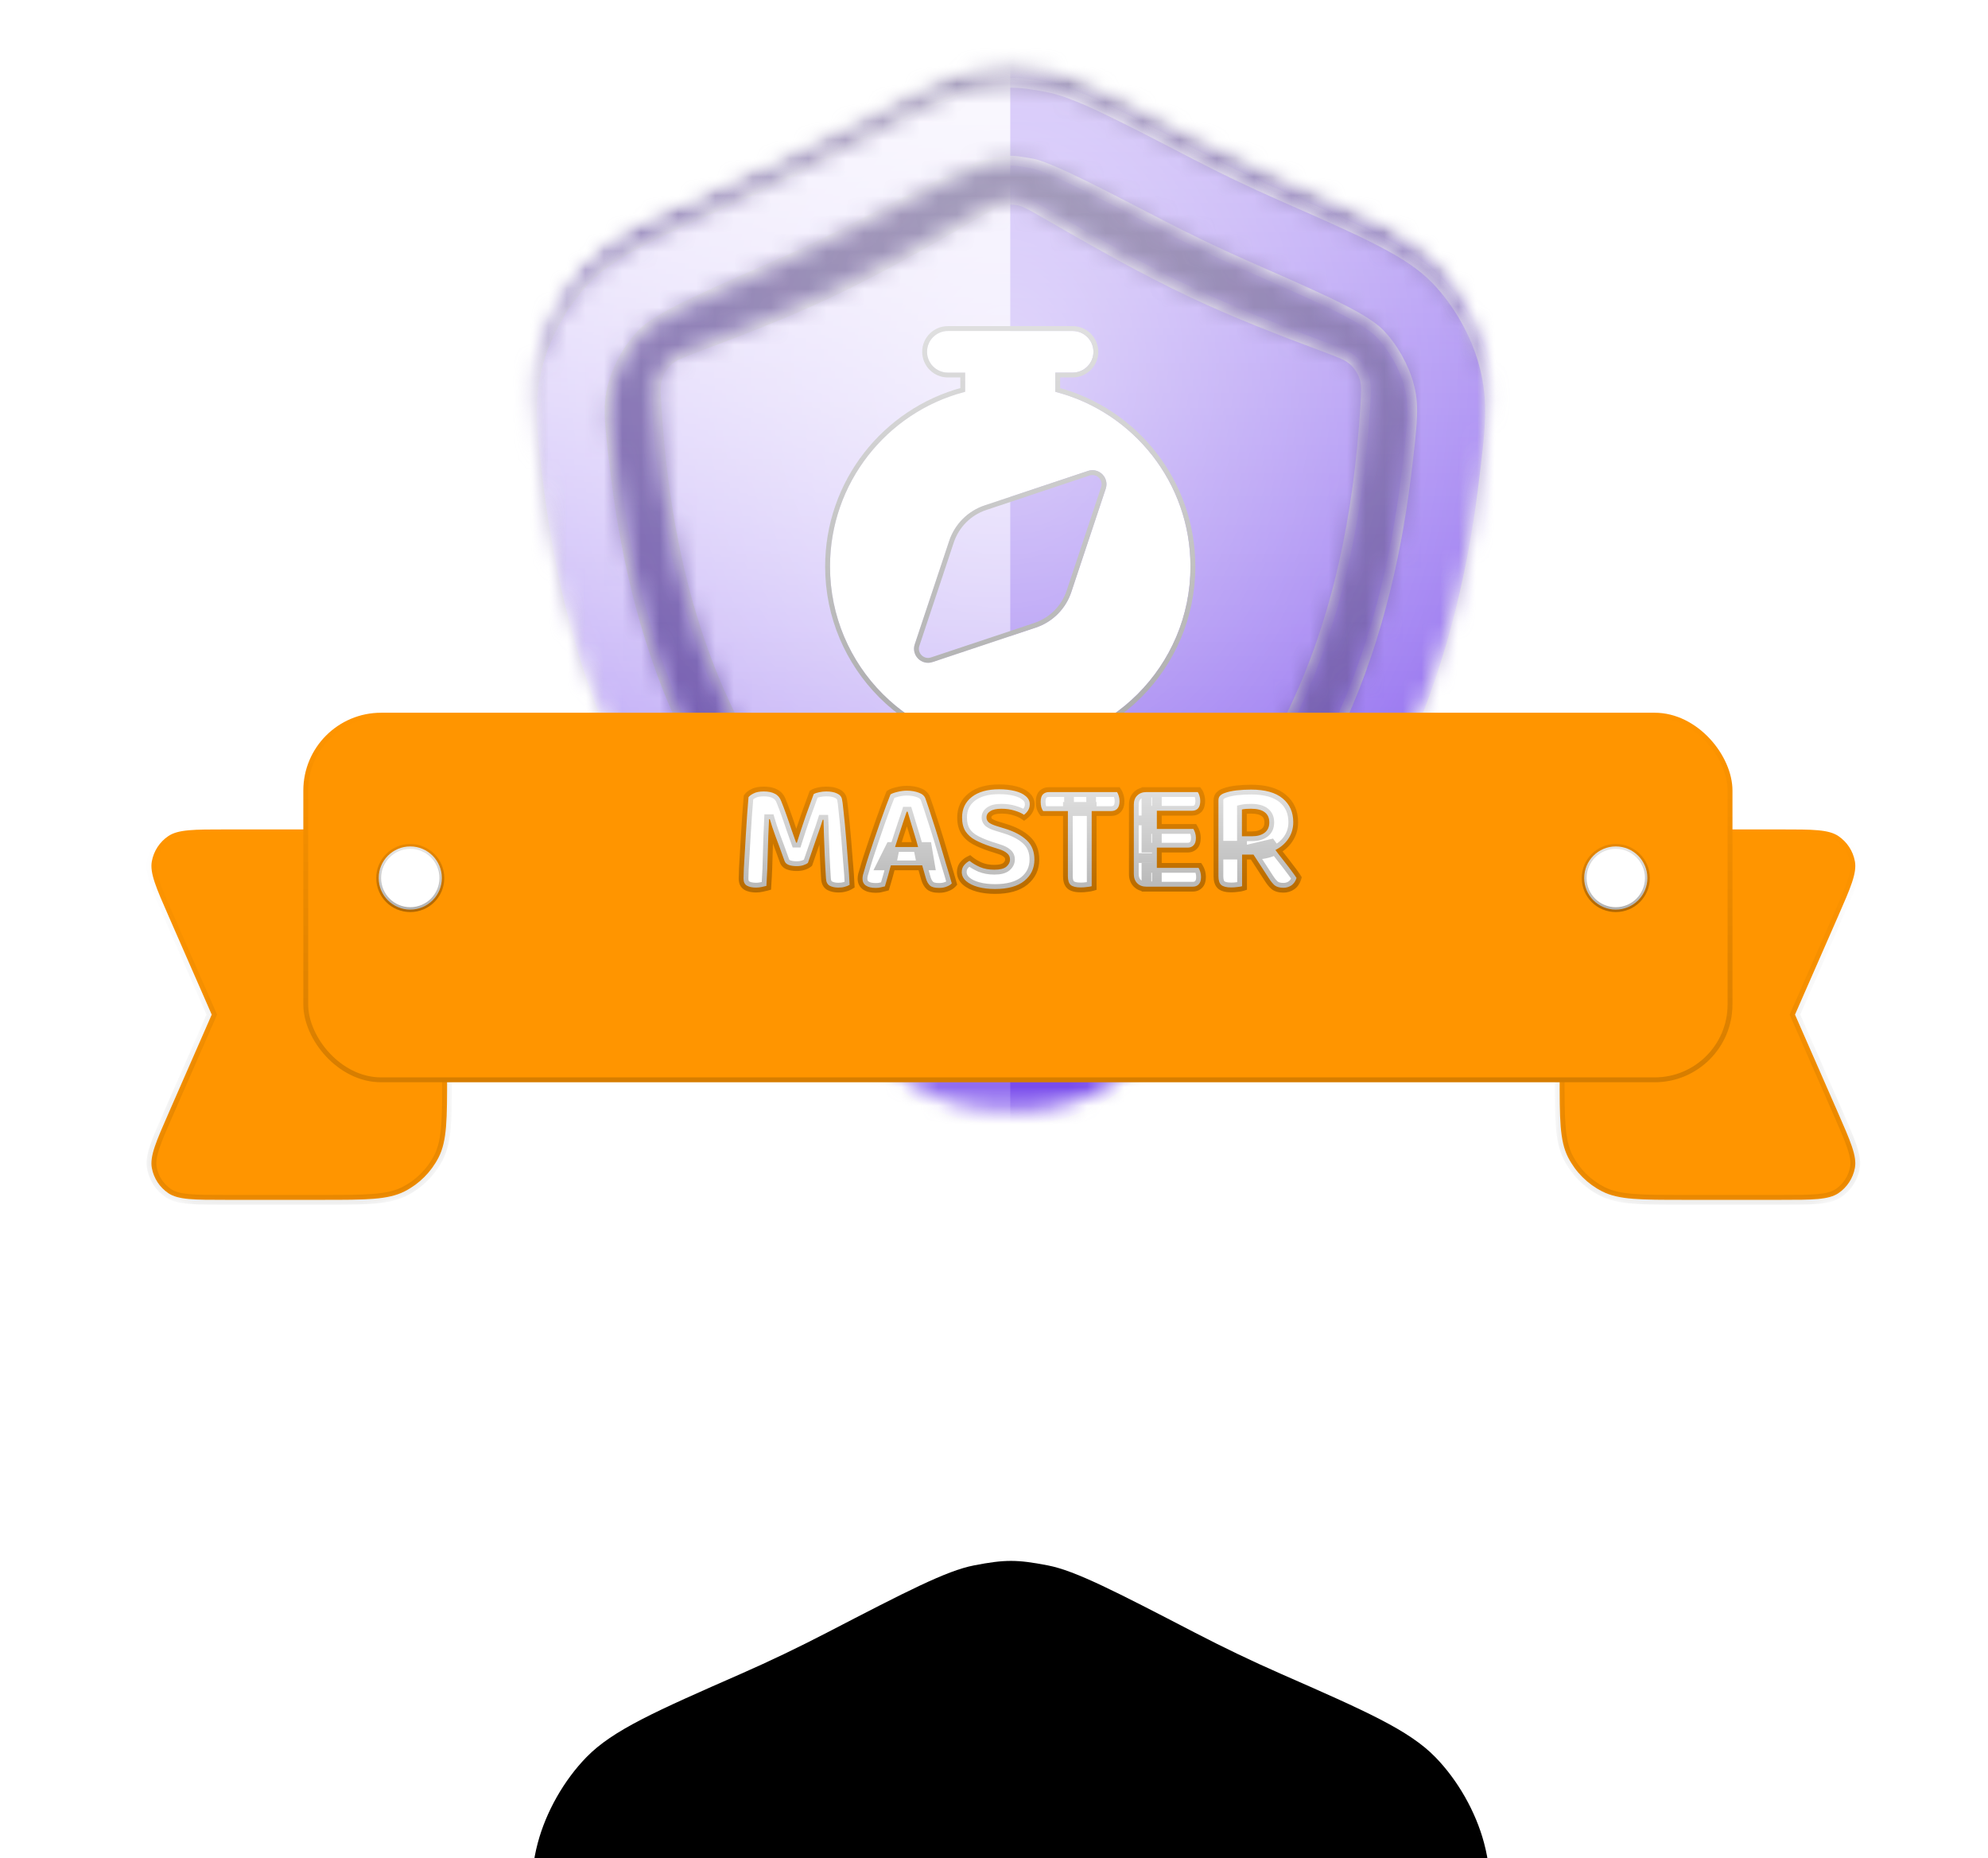<svg width="107" height="100" viewBox="0 0 107 100" fill="none" xmlns="http://www.w3.org/2000/svg">
<g filter="url(#filter0_dddd_5124_34440)">
<path d="M28.996 25.173C28.613 22.089 28.422 20.547 28.946 18.581C29.392 16.908 30.356 15.211 31.565 13.971C32.986 12.514 35.291 11.502 39.9 9.478C41.453 8.796 42.984 8.061 44.491 7.28C48.788 5.053 50.937 3.94 52.421 3.653C54.089 3.33 54.731 3.33 56.399 3.653C57.883 3.94 60.032 5.053 64.329 7.28C65.836 8.061 67.367 8.796 68.92 9.478C73.529 11.502 75.834 12.514 77.255 13.971C78.464 15.211 79.428 16.908 79.874 18.581C80.398 20.547 80.207 22.089 79.824 25.173C79.242 29.863 78.01 35.341 75.504 40.435C71.727 48.114 65.924 53.68 61.361 57.189C59.877 58.329 59.136 58.899 57.122 59.439C55.878 59.773 52.942 59.773 51.698 59.439C49.684 58.899 48.943 58.329 47.459 57.189C42.896 53.68 37.093 48.114 33.316 40.435C30.81 35.341 29.578 29.863 28.996 25.173Z" fill="black"/>
</g>
<mask id="mask0_5124_34440" style="mask-type:alpha" maskUnits="userSpaceOnUse" x="28" y="3" width="53" height="57">
<path d="M28.996 25.173C28.613 22.089 28.422 20.547 28.946 18.581C29.392 16.908 30.356 15.211 31.565 13.971C32.986 12.514 35.291 11.502 39.9 9.478C41.453 8.796 42.984 8.061 44.491 7.28C48.788 5.053 50.937 3.94 52.421 3.653C54.089 3.33 54.731 3.33 56.399 3.653C57.883 3.94 60.032 5.053 64.329 7.28C65.836 8.061 67.367 8.796 68.92 9.478C73.529 11.502 75.834 12.514 77.255 13.971C78.464 15.211 79.428 16.908 79.874 18.581C80.398 20.547 80.207 22.089 79.824 25.173C79.242 29.863 78.01 35.341 75.504 40.435C71.727 48.114 65.924 53.68 61.361 57.189C59.877 58.329 59.136 58.899 57.122 59.439C55.878 59.773 52.942 59.773 51.698 59.439C49.684 58.899 48.943 58.329 47.459 57.189C42.896 53.68 37.093 48.114 33.316 40.435C30.81 35.341 29.578 29.863 28.996 25.173Z" fill="black"/>
</mask>
<g mask="url(#mask0_5124_34440)">
<mask id="mask1_5124_34440" style="mask-type:alpha" maskUnits="userSpaceOnUse" x="28" y="3" width="53" height="57">
<path d="M28.996 25.173C28.613 22.089 28.422 20.547 28.946 18.581C29.392 16.908 30.356 15.211 31.565 13.971C32.986 12.514 35.291 11.502 39.9 9.478C41.453 8.796 42.984 8.061 44.491 7.28C48.788 5.053 50.937 3.94 52.421 3.653C54.089 3.33 54.731 3.33 56.399 3.653C57.883 3.94 60.032 5.053 64.329 7.28C65.836 8.061 67.367 8.796 68.92 9.478C73.529 11.502 75.834 12.514 77.255 13.971C78.464 15.211 79.428 16.908 79.874 18.581C80.398 20.547 80.207 22.089 79.824 25.173C79.242 29.863 78.01 35.341 75.504 40.435C71.727 48.114 65.924 53.68 61.361 57.189C59.877 58.329 59.136 58.899 57.122 59.439C55.878 59.773 52.942 59.773 51.698 59.439C49.684 58.899 48.943 58.329 47.459 57.189C42.896 53.68 37.093 48.114 33.316 40.435C30.81 35.341 29.578 29.863 28.996 25.173Z" fill="black"/>
</mask>
<g mask="url(#mask1_5124_34440)">
<rect x="15.199" y="-7.846" width="78.351" height="78.331" fill="#7344EB"/>
<rect x="15.199" y="-7.846" width="78.351" height="78.331" fill="url(#paint0_linear_5124_34440)" fill-opacity="0.6" style="mix-blend-mode:overlay"/>
<rect x="15.199" y="-7.846" width="78.351" height="78.331" fill="url(#paint1_radial_5124_34440)" fill-opacity="0.6" style="mix-blend-mode:overlay"/>
<rect x="15.199" y="-7.846" width="78.351" height="78.331" fill="black" fill-opacity="0.16" style="mix-blend-mode:overlay"/>
<rect x="15.199" y="-7.846" width="78.351" height="78.331" fill="black" fill-opacity="0.12" style="mix-blend-mode:darken"/>
</g>
<g filter="url(#filter1_d_5124_34440)">
<mask id="mask2_5124_34440" style="mask-type:alpha" maskUnits="userSpaceOnUse" x="28" y="3" width="53" height="57">
<path fill-rule="evenodd" clip-rule="evenodd" d="M41.584 13.31C43.222 12.591 44.834 11.817 46.417 10.996C48.597 9.867 50.123 9.077 51.293 8.527C52.505 7.957 53.017 7.801 53.217 7.762C53.976 7.615 54.24 7.596 54.41 7.596C54.581 7.596 54.844 7.615 55.604 7.762C55.803 7.801 56.315 7.957 57.527 8.527C58.697 9.077 60.224 9.867 62.403 10.996C63.986 11.817 65.598 12.591 67.237 13.31C69.591 14.344 71.176 15.042 72.359 15.655C73.524 16.257 74.002 16.631 74.258 16.894C74.965 17.619 75.569 18.681 75.829 19.659C76.108 20.704 76.073 21.414 75.67 24.657C75.124 29.059 73.982 34.046 71.748 38.587C68.353 45.489 63.077 50.589 58.809 53.87C58.014 54.482 57.697 54.716 57.377 54.897C57.133 55.035 56.791 55.194 56.038 55.396C56.042 55.395 56.041 55.395 56.033 55.397C55.999 55.403 55.848 55.431 55.554 55.457C55.226 55.487 54.828 55.504 54.41 55.504C53.992 55.504 53.595 55.487 53.266 55.457C52.973 55.431 52.822 55.403 52.788 55.397C52.78 55.395 52.778 55.395 52.783 55.396C52.029 55.194 51.687 55.035 51.443 54.897C51.124 54.716 50.807 54.482 50.011 53.87C45.743 50.589 40.468 45.489 37.072 38.587C34.838 34.046 33.697 29.059 33.15 24.657C32.748 21.414 32.712 20.704 32.991 19.659C33.252 18.681 33.855 17.619 34.562 16.894C34.819 16.631 35.297 16.257 36.461 15.655C37.645 15.042 39.229 14.344 41.584 13.31ZM28.996 25.173C28.613 22.089 28.422 20.547 28.946 18.581C29.392 16.908 30.357 15.211 31.566 13.971C32.986 12.514 35.291 11.502 39.9 9.478C41.453 8.795 42.984 8.061 44.491 7.28C48.789 5.053 50.937 3.94 52.421 3.652C54.089 3.329 54.731 3.329 56.399 3.652C57.883 3.94 60.032 5.053 64.329 7.28C65.836 8.061 67.368 8.795 68.92 9.478C73.53 11.502 75.834 12.514 77.255 13.971C78.464 15.211 79.428 16.908 79.874 18.581C80.399 20.547 80.207 22.089 79.825 25.173C79.243 29.863 78.01 35.341 75.504 40.435C71.727 48.114 65.924 53.68 61.361 57.188C59.878 58.329 59.136 58.899 57.123 59.439C55.878 59.773 52.943 59.773 51.698 59.439C49.685 58.899 48.943 58.329 47.46 57.188C42.896 53.68 37.094 48.114 33.316 40.435C30.811 35.341 29.578 29.863 28.996 25.173ZM52.597 10.422C49.976 11.928 47.363 13.43 44.617 14.723C42.279 15.825 39.885 16.747 37.474 17.647C36.668 17.949 36.265 18.099 35.966 18.372C35.709 18.607 35.501 18.928 35.391 19.258C35.264 19.642 35.289 20.052 35.339 20.87C35.691 26.586 36.806 32.336 39.342 37.489C42.334 43.573 47.113 48.682 52.584 52.655C53.196 53.1 53.502 53.322 53.889 53.421C54.207 53.503 54.611 53.503 54.929 53.421C55.316 53.322 55.622 53.1 56.234 52.655C61.706 48.681 66.484 43.573 69.477 37.489C72.012 32.336 73.127 26.586 73.479 20.87V20.87C73.529 20.052 73.555 19.642 73.427 19.258C73.317 18.928 73.109 18.607 72.852 18.372C72.553 18.099 72.15 17.949 71.344 17.647C68.933 16.746 66.533 15.822 64.201 14.723C61.455 13.43 58.842 11.928 56.221 10.422L56.063 10.331C55.465 9.987 55.166 9.815 54.843 9.747C54.559 9.687 54.259 9.687 53.976 9.747C53.653 9.815 53.353 9.987 52.755 10.331L52.597 10.422Z" fill="url(#paint2_linear_5124_34440)"/>
</mask>
<g mask="url(#mask2_5124_34440)">
<rect x="15.199" y="-7.846" width="78.351" height="78.331" fill="#7344EB"/>
<rect x="14.922" y="-7.846" width="78.351" height="78.331" fill="url(#paint3_linear_5124_34440)" fill-opacity="0.6" style="mix-blend-mode:overlay"/>
<rect x="14.922" y="-7.846" width="78.351" height="78.331" fill="url(#paint4_radial_5124_34440)" fill-opacity="0.6" style="mix-blend-mode:overlay"/>
<g style="mix-blend-mode:soft-light">
<path fill-rule="evenodd" clip-rule="evenodd" d="M15.199 -7.846H54.375V70.485H15.199V-7.846Z" fill="url(#paint5_linear_5124_34440)" style="mix-blend-mode:lighten"/>
</g>
<g style="mix-blend-mode:soft-light">
<mask id="path-11-inside-1_5124_34440" fill="white">
<path fill-rule="evenodd" clip-rule="evenodd" d="M41.584 13.31C43.222 12.591 44.834 11.817 46.417 10.996C48.597 9.867 50.123 9.077 51.293 8.527C52.505 7.957 53.017 7.801 53.217 7.762C53.976 7.615 54.24 7.596 54.41 7.596C54.581 7.596 54.844 7.615 55.604 7.762C55.803 7.801 56.315 7.957 57.527 8.527C58.697 9.077 60.224 9.867 62.403 10.996C63.986 11.817 65.598 12.591 67.237 13.31C69.591 14.344 71.176 15.042 72.359 15.655C73.524 16.257 74.002 16.631 74.258 16.894C74.965 17.619 75.569 18.681 75.829 19.659C76.108 20.704 76.073 21.414 75.67 24.657C75.124 29.059 73.982 34.046 71.748 38.587C68.353 45.489 63.077 50.589 58.809 53.87C58.014 54.482 57.697 54.716 57.377 54.897C57.133 55.035 56.791 55.194 56.038 55.396C56.042 55.395 56.041 55.395 56.033 55.397C55.999 55.403 55.848 55.431 55.554 55.457C55.226 55.487 54.828 55.504 54.41 55.504C53.992 55.504 53.595 55.487 53.266 55.457C52.973 55.431 52.822 55.403 52.788 55.397C52.78 55.395 52.778 55.395 52.783 55.396C52.029 55.194 51.687 55.035 51.443 54.897C51.124 54.716 50.807 54.482 50.011 53.87C45.743 50.589 40.468 45.489 37.072 38.587C34.838 34.046 33.697 29.059 33.15 24.657C32.748 21.414 32.712 20.704 32.991 19.659C33.252 18.681 33.855 17.619 34.562 16.894C34.819 16.631 35.297 16.257 36.461 15.655C37.645 15.042 39.229 14.344 41.584 13.31ZM28.996 25.173C28.613 22.089 28.422 20.547 28.946 18.581C29.392 16.908 30.357 15.211 31.566 13.971C32.986 12.514 35.291 11.502 39.9 9.478C41.453 8.795 42.984 8.061 44.491 7.28C48.789 5.053 50.937 3.94 52.421 3.652C54.089 3.329 54.731 3.329 56.399 3.652C57.883 3.94 60.032 5.053 64.329 7.28C65.836 8.061 67.368 8.795 68.92 9.478C73.53 11.502 75.834 12.514 77.255 13.971C78.464 15.211 79.428 16.908 79.874 18.581C80.399 20.547 80.207 22.089 79.825 25.173C79.243 29.863 78.01 35.341 75.504 40.435C71.727 48.114 65.924 53.68 61.361 57.188C59.878 58.329 59.136 58.899 57.123 59.439C55.878 59.773 52.943 59.773 51.698 59.439C49.685 58.899 48.943 58.329 47.46 57.188C42.896 53.68 37.094 48.114 33.316 40.435C30.811 35.341 29.578 29.863 28.996 25.173ZM52.597 10.422C49.976 11.928 47.363 13.43 44.617 14.723C42.279 15.825 39.885 16.747 37.474 17.647C36.668 17.949 36.265 18.099 35.966 18.372C35.709 18.607 35.501 18.928 35.391 19.258C35.264 19.642 35.289 20.052 35.339 20.87C35.691 26.586 36.806 32.336 39.342 37.489C42.334 43.573 47.113 48.682 52.584 52.655C53.196 53.1 53.502 53.322 53.889 53.421C54.207 53.503 54.611 53.503 54.929 53.421C55.316 53.322 55.622 53.1 56.234 52.655C61.706 48.681 66.484 43.573 69.477 37.489C72.012 32.336 73.127 26.586 73.479 20.87V20.87C73.529 20.052 73.555 19.642 73.427 19.258C73.317 18.928 73.109 18.607 72.852 18.372C72.553 18.099 72.15 17.949 71.344 17.647C68.933 16.746 66.533 15.822 64.201 14.723C61.455 13.43 58.842 11.928 56.221 10.422L56.063 10.331C55.465 9.987 55.166 9.815 54.843 9.747C54.559 9.687 54.259 9.687 53.976 9.747C53.653 9.815 53.353 9.987 52.755 10.331L52.597 10.422Z"/>
</mask>
<path d="M46.417 10.996L46.538 11.229H46.538L46.417 10.996ZM41.584 13.31L41.689 13.55L41.584 13.31ZM51.293 8.527L51.404 8.763L51.293 8.527ZM53.217 7.762L53.267 8.019L53.217 7.762ZM55.604 7.762L55.554 8.019L55.604 7.762ZM57.527 8.527L57.416 8.763L57.527 8.527ZM62.403 10.996L62.523 10.764L62.403 10.996ZM67.237 13.31L67.132 13.55L67.237 13.31ZM72.359 15.655L72.48 15.422L72.359 15.655ZM74.258 16.894L74.071 17.076V17.076L74.258 16.894ZM75.829 19.659L75.577 19.727V19.727L75.829 19.659ZM75.67 24.657L75.93 24.689L75.67 24.657ZM71.748 38.587L71.513 38.472L71.748 38.587ZM58.809 53.87L58.969 54.077H58.969L58.809 53.87ZM57.377 54.897L57.248 54.669H57.248L57.377 54.897ZM56.038 55.396L55.97 55.144C55.83 55.181 55.748 55.325 55.785 55.464C55.822 55.603 55.966 55.686 56.105 55.649L56.038 55.396ZM56.033 55.397L56.081 55.654L56.081 55.654L56.033 55.397ZM55.554 55.457L55.577 55.718L55.554 55.457ZM53.266 55.457L53.243 55.718H53.243L53.266 55.457ZM52.788 55.397L52.739 55.654L52.739 55.654L52.788 55.397ZM52.783 55.396L52.715 55.649C52.855 55.686 52.998 55.603 53.036 55.464C53.073 55.325 52.99 55.181 52.851 55.144L52.783 55.396ZM51.443 54.897L51.572 54.669H51.572L51.443 54.897ZM50.011 53.87L49.852 54.077L50.011 53.87ZM37.072 38.587L37.307 38.472L37.072 38.587ZM33.15 24.657L33.41 24.625L33.15 24.657ZM32.991 19.659L33.244 19.727L32.991 19.659ZM34.562 16.894L34.75 17.076H34.75L34.562 16.894ZM36.461 15.655L36.581 15.887L36.461 15.655ZM28.946 18.581L28.693 18.513H28.693L28.946 18.581ZM28.996 25.173L28.736 25.205H28.736L28.996 25.173ZM31.566 13.971L31.378 13.789L31.566 13.971ZM39.9 9.478L40.005 9.717L39.9 9.478ZM44.491 7.28L44.612 7.512L44.491 7.28ZM52.421 3.652L52.471 3.909L52.421 3.652ZM56.399 3.652L56.449 3.395V3.395L56.399 3.652ZM64.329 7.28L64.449 7.047L64.329 7.28ZM68.92 9.478L69.026 9.238L68.92 9.478ZM77.255 13.971L77.068 14.154V14.154L77.255 13.971ZM79.874 18.581L79.621 18.648L79.874 18.581ZM79.825 25.173L79.565 25.14L79.825 25.173ZM75.504 40.435L75.269 40.319L75.504 40.435ZM61.361 57.188L61.52 57.396L61.361 57.188ZM57.123 59.439L57.055 59.187H57.055L57.123 59.439ZM51.698 59.439L51.766 59.187L51.698 59.439ZM47.46 57.188L47.3 57.396L47.46 57.188ZM33.316 40.435L33.551 40.319L33.316 40.435ZM44.617 14.723L44.729 14.96L44.617 14.723ZM52.597 10.422L52.467 10.195L52.467 10.195L52.597 10.422ZM37.474 17.647L37.566 17.892H37.566L37.474 17.647ZM35.966 18.372L36.143 18.566H36.143L35.966 18.372ZM35.391 19.258L35.143 19.175L35.391 19.258ZM35.339 20.87L35.078 20.886L35.339 20.87ZM39.342 37.489L39.107 37.604L39.342 37.489ZM52.584 52.655L52.738 52.444L52.584 52.655ZM53.889 53.421L53.954 53.168H53.954L53.889 53.421ZM54.929 53.421L54.864 53.168H54.864L54.929 53.421ZM56.234 52.655L56.081 52.444L56.234 52.655ZM69.477 37.489L69.242 37.373L69.477 37.489ZM73.479 20.87L73.74 20.886C73.74 20.881 73.741 20.875 73.741 20.87H73.479ZM73.479 20.87L73.218 20.854C73.218 20.859 73.217 20.864 73.217 20.87H73.479ZM73.427 19.258L73.179 19.34L73.179 19.34L73.427 19.258ZM72.852 18.372L72.676 18.566L72.676 18.566L72.852 18.372ZM71.344 17.647L71.252 17.892V17.892L71.344 17.647ZM64.201 14.723L64.312 14.487L64.201 14.723ZM56.221 10.422L56.352 10.195L56.352 10.195L56.221 10.422ZM56.063 10.331L56.193 10.104L56.193 10.104L56.063 10.331ZM54.843 9.747L54.788 10.003V10.003L54.843 9.747ZM53.976 9.747L54.03 10.003L54.03 10.003L53.976 9.747ZM52.755 10.331L52.625 10.104L52.625 10.104L52.755 10.331ZM46.297 10.764C44.719 11.582 43.112 12.353 41.478 13.071L41.689 13.55C43.333 12.828 44.95 12.051 46.538 11.229L46.297 10.764ZM51.182 8.29C50.007 8.843 48.474 9.636 46.297 10.764L46.538 11.229C48.719 10.098 50.24 9.311 51.404 8.763L51.182 8.29ZM53.167 7.505C52.933 7.551 52.396 7.719 51.182 8.29L51.404 8.763C52.614 8.194 53.101 8.051 53.267 8.019L53.167 7.505ZM54.41 7.335C54.214 7.335 53.931 7.357 53.167 7.505L53.267 8.019C54.022 7.873 54.266 7.858 54.41 7.858V7.335ZM55.653 7.505C54.89 7.357 54.606 7.335 54.41 7.335V7.858C54.555 7.858 54.799 7.873 55.554 8.019L55.653 7.505ZM57.639 8.29C56.424 7.719 55.887 7.551 55.653 7.505L55.554 8.019C55.719 8.051 56.206 8.194 57.416 8.763L57.639 8.29ZM62.523 10.764C60.346 9.636 58.814 8.843 57.639 8.29L57.416 8.763C58.58 9.311 60.102 10.098 62.283 11.229L62.523 10.764ZM67.342 13.071C65.709 12.353 64.102 11.582 62.523 10.764L62.283 11.229C63.87 12.051 65.488 12.828 67.132 13.55L67.342 13.071ZM72.48 15.422C71.287 14.805 69.693 14.103 67.342 13.071L67.132 13.55C69.489 14.585 71.065 15.28 72.239 15.887L72.48 15.422ZM74.445 16.711C74.161 16.419 73.654 16.03 72.48 15.422L72.239 15.887C73.393 16.485 73.843 16.843 74.071 17.076L74.445 16.711ZM76.082 19.592C75.81 18.57 75.184 17.468 74.445 16.711L74.071 17.076C74.746 17.769 75.327 18.791 75.577 19.727L76.082 19.592ZM75.93 24.689C76.331 21.458 76.376 20.695 76.082 19.592L75.577 19.727C75.84 20.713 75.815 21.369 75.411 24.625L75.93 24.689ZM71.983 38.703C74.234 34.127 75.381 29.11 75.93 24.689L75.411 24.625C74.867 29.009 73.73 33.965 71.513 38.472L71.983 38.703ZM58.969 54.077C63.255 50.782 68.564 45.653 71.983 38.703L71.513 38.472C68.142 45.325 62.899 50.396 58.65 53.662L58.969 54.077ZM57.506 55.124C57.845 54.932 58.177 54.686 58.969 54.077L58.65 53.662C57.85 54.277 57.548 54.499 57.248 54.669L57.506 55.124ZM56.105 55.649C56.875 55.442 57.239 55.276 57.506 55.124L57.248 54.669C57.028 54.794 56.708 54.946 55.97 55.144L56.105 55.649ZM56.081 55.654C56.092 55.652 56.082 55.654 56.073 55.655C56.071 55.655 56.061 55.657 56.048 55.657C56.045 55.657 56.023 55.658 55.995 55.653C55.985 55.651 55.945 55.644 55.902 55.617C55.878 55.603 55.842 55.575 55.814 55.527C55.784 55.475 55.773 55.416 55.781 55.358C55.795 55.263 55.855 55.21 55.865 55.201C55.884 55.184 55.901 55.174 55.908 55.169C55.924 55.16 55.937 55.155 55.941 55.153C55.95 55.149 55.958 55.147 55.96 55.147C55.967 55.144 55.973 55.143 55.97 55.144L56.105 55.649C56.106 55.649 56.108 55.648 56.11 55.648C56.111 55.647 56.115 55.646 56.12 55.645C56.122 55.644 56.13 55.641 56.14 55.637C56.143 55.636 56.157 55.63 56.172 55.621C56.179 55.617 56.197 55.607 56.216 55.589C56.225 55.581 56.286 55.528 56.299 55.432C56.307 55.375 56.297 55.316 56.266 55.263C56.239 55.216 56.202 55.188 56.179 55.173C56.135 55.146 56.095 55.139 56.085 55.138C56.058 55.133 56.036 55.134 56.032 55.134C56.019 55.134 56.009 55.136 56.007 55.136C56.001 55.137 55.996 55.137 55.995 55.138C55.993 55.138 55.992 55.138 55.991 55.138C55.989 55.139 55.986 55.139 55.985 55.139L56.081 55.654ZM55.577 55.718C55.88 55.691 56.04 55.661 56.081 55.654L55.985 55.139C55.958 55.145 55.815 55.172 55.531 55.197L55.577 55.718ZM54.41 55.765C54.835 55.765 55.24 55.748 55.577 55.718L55.531 55.197C55.212 55.225 54.822 55.242 54.41 55.242V55.765ZM53.243 55.718C53.58 55.748 53.985 55.765 54.41 55.765V55.242C53.998 55.242 53.609 55.225 53.289 55.197L53.243 55.718ZM52.739 55.654C52.781 55.661 52.94 55.691 53.243 55.718L53.289 55.197C53.005 55.172 52.863 55.145 52.836 55.139L52.739 55.654ZM52.851 55.144C52.848 55.143 52.854 55.144 52.861 55.147C52.862 55.147 52.87 55.149 52.88 55.153C52.883 55.155 52.896 55.16 52.912 55.169C52.919 55.174 52.937 55.184 52.956 55.201C52.965 55.21 53.026 55.263 53.039 55.358C53.047 55.416 53.036 55.475 53.006 55.527C52.978 55.575 52.942 55.603 52.919 55.617C52.875 55.644 52.835 55.651 52.825 55.653C52.798 55.658 52.776 55.657 52.773 55.657C52.759 55.657 52.749 55.655 52.748 55.655C52.738 55.654 52.728 55.652 52.739 55.654L52.836 55.139C52.834 55.139 52.832 55.139 52.83 55.138C52.829 55.138 52.827 55.138 52.825 55.138C52.824 55.137 52.819 55.137 52.813 55.136C52.812 55.136 52.801 55.134 52.788 55.134C52.785 55.134 52.763 55.133 52.735 55.138C52.725 55.139 52.685 55.146 52.642 55.173C52.618 55.188 52.582 55.216 52.554 55.263C52.524 55.316 52.513 55.375 52.521 55.432C52.535 55.528 52.595 55.581 52.605 55.589C52.624 55.607 52.641 55.617 52.648 55.621C52.664 55.63 52.677 55.636 52.681 55.637C52.691 55.641 52.699 55.644 52.7 55.645C52.706 55.646 52.71 55.647 52.711 55.648C52.712 55.648 52.714 55.649 52.715 55.649L52.851 55.144ZM51.314 55.124C51.582 55.276 51.946 55.442 52.715 55.649L52.851 55.144C52.113 54.946 51.792 54.794 51.572 54.669L51.314 55.124ZM49.852 54.077C50.643 54.686 50.976 54.932 51.314 55.124L51.572 54.669C51.272 54.499 50.971 54.277 50.17 53.662L49.852 54.077ZM36.838 38.703C40.257 45.653 45.565 50.782 49.852 54.077L50.17 53.662C45.921 50.396 40.679 45.325 37.307 38.472L36.838 38.703ZM32.891 24.689C33.439 29.11 34.587 34.127 36.838 38.703L37.307 38.472C35.09 33.965 33.954 29.009 33.41 24.625L32.891 24.689ZM32.738 19.592C32.444 20.695 32.489 21.458 32.891 24.689L33.41 24.625C33.006 21.369 32.981 20.713 33.244 19.727L32.738 19.592ZM34.375 16.711C33.637 17.468 33.011 18.57 32.738 19.592L33.244 19.727C33.493 18.791 34.074 17.769 34.75 17.076L34.375 16.711ZM36.341 15.422C35.166 16.03 34.66 16.419 34.375 16.711L34.75 17.076C34.977 16.843 35.427 16.485 36.581 15.887L36.341 15.422ZM41.478 13.071C39.127 14.103 37.534 14.805 36.341 15.422L36.581 15.887C37.756 15.28 39.331 14.585 41.689 13.55L41.478 13.071ZM28.693 18.513C28.154 20.537 28.355 22.131 28.736 25.205L29.256 25.14C28.872 22.047 28.69 20.557 29.199 18.648L28.693 18.513ZM31.378 13.789C30.138 15.06 29.151 16.797 28.693 18.513L29.199 18.648C29.634 17.018 30.575 15.361 31.753 14.154L31.378 13.789ZM39.795 9.238C37.493 10.249 35.756 11.012 34.417 11.705C33.077 12.398 32.117 13.031 31.378 13.789L31.753 14.154C32.435 13.454 33.338 12.852 34.657 12.169C35.978 11.486 37.698 10.731 40.005 9.717L39.795 9.238ZM44.371 7.047C42.869 7.826 41.342 8.558 39.795 9.238L40.005 9.717C41.563 9.033 43.1 8.295 44.612 7.512L44.371 7.047ZM52.371 3.395C51.596 3.546 50.663 3.908 49.4 4.502C48.135 5.097 46.518 5.935 44.371 7.047L44.612 7.512C46.762 6.398 48.368 5.565 49.623 4.975C50.88 4.384 51.763 4.046 52.471 3.909L52.371 3.395ZM56.449 3.395C55.61 3.233 55.013 3.149 54.41 3.149C53.807 3.149 53.21 3.233 52.371 3.395L52.471 3.909C53.3 3.749 53.858 3.672 54.41 3.672C54.962 3.672 55.52 3.749 56.35 3.909L56.449 3.395ZM64.449 7.047C62.303 5.935 60.686 5.097 59.42 4.502C58.158 3.908 57.225 3.546 56.449 3.395L56.35 3.909C57.058 4.046 57.941 4.384 59.198 4.975C60.452 5.565 62.058 6.398 64.209 7.512L64.449 7.047ZM69.026 9.238C67.478 8.558 65.952 7.826 64.449 7.047L64.209 7.512C65.72 8.295 67.257 9.033 68.815 9.717L69.026 9.238ZM77.442 13.789C76.704 13.031 75.744 12.398 74.404 11.705C73.064 11.012 71.327 10.249 69.026 9.238L68.815 9.717C71.123 10.731 72.842 11.486 74.163 12.169C75.483 12.852 76.386 13.454 77.068 14.154L77.442 13.789ZM80.127 18.513C79.669 16.797 78.683 15.06 77.442 13.789L77.068 14.154C78.245 15.361 79.187 17.018 79.621 18.648L80.127 18.513ZM80.084 25.205C80.466 22.131 80.667 20.537 80.127 18.513L79.621 18.648C80.13 20.557 79.949 22.047 79.565 25.14L80.084 25.205ZM75.739 40.55C78.262 35.422 79.5 29.913 80.084 25.205L79.565 25.14C78.985 29.813 77.758 35.26 75.269 40.319L75.739 40.55ZM61.52 57.396C66.102 53.873 71.938 48.278 75.739 40.55L75.269 40.319C71.516 47.95 65.746 53.487 61.201 56.981L61.52 57.396ZM57.19 59.692C58.213 59.417 58.923 59.133 59.569 58.767C60.211 58.403 60.782 57.964 61.52 57.396L61.201 56.981C60.456 57.554 59.915 57.969 59.312 58.311C58.713 58.65 58.046 58.921 57.055 59.187L57.19 59.692ZM51.63 59.692C52.287 59.868 53.36 59.951 54.41 59.951C55.461 59.951 56.534 59.868 57.19 59.692L57.055 59.187C56.467 59.344 55.45 59.428 54.41 59.428C53.371 59.428 52.354 59.344 51.766 59.187L51.63 59.692ZM47.3 57.396C48.038 57.964 48.61 58.403 49.251 58.767C49.897 59.133 50.608 59.417 51.63 59.692L51.766 59.187C50.775 58.921 50.108 58.65 49.509 58.311C48.905 57.969 48.364 57.554 47.619 56.981L47.3 57.396ZM33.081 40.55C36.883 48.278 42.718 53.873 47.3 57.396L47.619 56.981C43.074 53.487 37.305 47.95 33.551 40.319L33.081 40.55ZM28.736 25.205C29.321 29.913 30.559 35.422 33.081 40.55L33.551 40.319C31.062 35.26 29.835 29.813 29.256 25.14L28.736 25.205ZM44.729 14.96C47.486 13.661 50.108 12.154 52.727 10.649L52.467 10.195C49.844 11.702 47.24 13.198 44.506 14.487L44.729 14.96ZM37.566 17.892C39.977 16.991 42.38 16.067 44.729 14.96L44.506 14.487C42.178 15.583 39.792 16.502 37.383 17.402L37.566 17.892ZM36.143 18.566C36.395 18.335 36.739 18.201 37.566 17.892L37.383 17.402C36.597 17.696 36.135 17.864 35.79 18.179L36.143 18.566ZM35.64 19.34C35.735 19.053 35.919 18.77 36.143 18.566L35.79 18.179C35.5 18.444 35.267 18.803 35.143 19.175L35.64 19.34ZM35.6 20.854C35.549 20.015 35.532 19.666 35.64 19.34L35.143 19.175C34.996 19.619 35.029 20.088 35.078 20.886L35.6 20.854ZM39.576 37.373C37.061 32.261 35.951 26.549 35.6 20.854L35.078 20.886C35.432 26.624 36.551 32.41 39.107 37.604L39.576 37.373ZM52.738 52.444C47.293 48.489 42.546 43.411 39.576 37.373L39.107 37.604C42.122 43.734 46.933 48.874 52.43 52.867L52.738 52.444ZM53.954 53.168C53.626 53.084 53.364 52.898 52.738 52.444L52.43 52.867C53.028 53.301 53.378 53.56 53.824 53.675L53.954 53.168ZM54.864 53.168C54.589 53.239 54.229 53.239 53.954 53.168L53.824 53.675C54.184 53.767 54.634 53.767 54.995 53.675L54.864 53.168ZM56.081 52.444C55.454 52.898 55.192 53.084 54.864 53.168L54.995 53.675C55.44 53.56 55.79 53.301 56.388 52.867L56.081 52.444ZM69.242 37.373C66.272 43.411 61.526 48.489 56.081 52.444L56.388 52.867C61.886 48.874 66.696 43.734 69.712 37.604L69.242 37.373ZM73.218 20.854C72.867 26.549 71.757 32.261 69.242 37.373L69.712 37.604C72.267 32.41 73.386 26.624 73.74 20.886L73.218 20.854ZM73.217 20.87V20.87H73.741V20.87H73.217ZM73.179 19.34C73.287 19.666 73.269 20.015 73.218 20.854L73.74 20.886C73.789 20.088 73.823 19.619 73.675 19.175L73.179 19.34ZM72.676 18.566C72.899 18.77 73.083 19.053 73.179 19.34L73.675 19.175C73.551 18.803 73.318 18.444 73.028 18.179L72.676 18.566ZM71.252 17.892C72.079 18.201 72.423 18.335 72.676 18.566L73.028 18.179C72.683 17.864 72.221 17.696 71.436 17.402L71.252 17.892ZM64.09 14.96C66.432 16.064 68.841 16.991 71.252 17.892L71.436 17.402C69.025 16.501 66.634 15.581 64.312 14.487L64.09 14.96ZM56.091 10.649C58.711 12.154 61.333 13.661 64.09 14.96L64.312 14.487C61.578 13.199 58.974 11.702 56.352 10.195L56.091 10.649ZM55.932 10.557L56.091 10.649L56.352 10.195L56.193 10.104L55.932 10.557ZM54.788 10.003C55.062 10.061 55.319 10.205 55.932 10.557L56.193 10.104C55.61 9.769 55.27 9.57 54.897 9.491L54.788 10.003ZM54.03 10.003C54.278 9.95 54.541 9.95 54.788 10.003L54.897 9.491C54.578 9.423 54.241 9.423 53.921 9.491L54.03 10.003ZM52.886 10.557C53.499 10.205 53.757 10.061 54.03 10.003L53.921 9.491C53.548 9.57 53.208 9.769 52.625 10.104L52.886 10.557ZM52.727 10.649L52.886 10.557L52.625 10.104L52.467 10.195L52.727 10.649Z" fill="url(#paint6_linear_5124_34440)" mask="url(#path-11-inside-1_5124_34440)"/>
</g>
</g>
</g>
<g filter="url(#filter2_d_5124_34440)">
<path fill-rule="evenodd" clip-rule="evenodd" d="M49.897 17.883C49.897 17.265 50.398 16.764 51.017 16.764H57.732C58.35 16.764 58.852 17.265 58.852 17.883C58.852 18.501 58.35 19.002 57.732 19.002H56.8V20.036C60.983 21.113 64.075 24.914 64.075 29.437C64.075 34.798 59.732 39.144 54.374 39.144C49.017 39.144 44.674 34.798 44.674 29.437C44.674 24.914 47.765 21.113 51.949 20.036V19.002H51.017C50.398 19.002 49.897 18.501 49.897 17.883ZM52.999 26.148C52.097 26.449 51.389 27.157 51.088 28.06L49.235 33.624C49.038 34.215 49.6 34.776 50.191 34.579L55.749 32.725C56.652 32.424 57.36 31.716 57.66 30.814L59.514 25.249C59.711 24.659 59.148 24.097 58.558 24.294L52.999 26.148Z" fill="white"/>
<path d="M51.017 16.633C50.326 16.633 49.766 17.192 49.766 17.883C49.766 18.573 50.326 19.133 51.017 19.133H51.818V19.935C47.628 21.061 44.543 24.888 44.543 29.437C44.543 34.87 48.945 39.275 54.374 39.275C59.804 39.275 64.206 34.87 64.206 29.437C64.206 24.888 61.121 21.061 56.93 19.935V19.133H57.732C58.423 19.133 58.982 18.573 58.982 17.883C58.982 17.192 58.423 16.633 57.732 16.633H51.017ZM51.212 28.101C51.5 27.238 52.177 26.56 53.041 26.272L58.599 24.418C59.088 24.255 59.552 24.72 59.39 25.208L57.536 30.773C57.248 31.636 56.571 32.313 55.708 32.601L50.149 34.455C49.661 34.618 49.196 34.154 49.359 33.666L51.212 28.101Z" stroke="url(#paint7_linear_5124_34440)" stroke-width="0.262" stroke-linecap="round" style="mix-blend-mode:color-burn"/>
</g>
</g>
<g filter="url(#filter3_dd_5124_34440)">
<mask id="path-15-inside-2_5124_34440" fill="white">
<path fill-rule="evenodd" clip-rule="evenodd" d="M8.173 43.206C8.056 43.837 8.399 44.62 9.086 46.185L11.396 51.458L9.086 56.731C8.399 58.296 8.056 59.079 8.173 59.71C8.274 60.262 8.593 60.749 9.058 61.064C9.589 61.424 10.444 61.424 12.153 61.424H17.366C19.71 61.424 20.883 61.424 21.778 60.968C22.566 60.566 23.206 59.926 23.608 59.138C24.064 58.243 24.064 57.071 24.064 54.726V48.19C24.064 45.846 24.064 44.673 23.608 43.778C23.206 42.99 22.566 42.35 21.778 41.948C20.883 41.492 19.71 41.492 17.366 41.492H12.153C10.444 41.492 9.589 41.492 9.058 41.852C8.593 42.167 8.274 42.654 8.173 43.206ZM99.835 43.206C99.952 43.837 99.609 44.62 98.923 46.185L96.612 51.458L98.923 56.731C99.609 58.296 99.952 59.079 99.835 59.71C99.734 60.262 99.415 60.749 98.951 61.064C98.419 61.424 97.564 61.424 95.855 61.424H90.642C88.298 61.424 87.125 61.424 86.23 60.968C85.442 60.566 84.802 59.926 84.4 59.138C83.944 58.243 83.944 57.071 83.944 54.726V48.19C83.944 45.846 83.944 44.673 84.4 43.778C84.802 42.99 85.442 42.35 86.23 41.948C87.125 41.492 88.298 41.492 90.642 41.492H95.855C97.564 41.492 98.419 41.492 98.951 41.852C99.415 42.167 99.734 42.654 99.835 43.206Z"/>
</mask>
<path fill-rule="evenodd" clip-rule="evenodd" d="M8.173 43.206C8.056 43.837 8.399 44.62 9.086 46.185L11.396 51.458L9.086 56.731C8.399 58.296 8.056 59.079 8.173 59.71C8.274 60.262 8.593 60.749 9.058 61.064C9.589 61.424 10.444 61.424 12.153 61.424H17.366C19.71 61.424 20.883 61.424 21.778 60.968C22.566 60.566 23.206 59.926 23.608 59.138C24.064 58.243 24.064 57.071 24.064 54.726V48.19C24.064 45.846 24.064 44.673 23.608 43.778C23.206 42.99 22.566 42.35 21.778 41.948C20.883 41.492 19.71 41.492 17.366 41.492H12.153C10.444 41.492 9.589 41.492 9.058 41.852C8.593 42.167 8.274 42.654 8.173 43.206ZM99.835 43.206C99.952 43.837 99.609 44.62 98.923 46.185L96.612 51.458L98.923 56.731C99.609 58.296 99.952 59.079 99.835 59.71C99.734 60.262 99.415 60.749 98.951 61.064C98.419 61.424 97.564 61.424 95.855 61.424H90.642C88.298 61.424 87.125 61.424 86.23 60.968C85.442 60.566 84.802 59.926 84.4 59.138C83.944 58.243 83.944 57.071 83.944 54.726V48.19C83.944 45.846 83.944 44.673 84.4 43.778C84.802 42.99 85.442 42.35 86.23 41.948C87.125 41.492 88.298 41.492 90.642 41.492H95.855C97.564 41.492 98.419 41.492 98.951 41.852C99.415 42.167 99.734 42.654 99.835 43.206Z" fill="#FF9500"/>
<path d="M9.086 46.185L8.846 46.291L9.086 46.185ZM8.173 43.206L7.915 43.159L8.173 43.206ZM11.396 51.458L11.636 51.563L11.682 51.458L11.636 51.353L11.396 51.458ZM9.086 56.731L9.325 56.836L9.086 56.731ZM8.173 59.71L7.915 59.757H7.915L8.173 59.71ZM9.058 61.064L8.911 61.281L9.058 61.064ZM21.778 60.968L21.897 61.201L21.778 60.968ZM23.608 59.138L23.841 59.257L23.608 59.138ZM23.608 43.778L23.841 43.659L23.608 43.778ZM21.778 41.948L21.897 41.715V41.715L21.778 41.948ZM9.058 41.852L8.911 41.635V41.635L9.058 41.852ZM98.923 46.185L98.683 46.08L98.923 46.185ZM99.835 43.206L100.093 43.159V43.159L99.835 43.206ZM96.612 51.458L96.372 51.353L96.326 51.458L96.372 51.563L96.612 51.458ZM98.923 56.731L98.683 56.836L98.923 56.731ZM99.835 59.71L100.093 59.757V59.757L99.835 59.71ZM98.951 61.064L98.804 60.847L98.951 61.064ZM86.23 60.968L86.111 61.201H86.111L86.23 60.968ZM84.4 59.138L84.167 59.257L84.4 59.138ZM84.4 43.778L84.167 43.659V43.659L84.4 43.778ZM86.23 41.948L86.111 41.715L86.111 41.715L86.23 41.948ZM98.951 41.852L98.804 42.069V42.069L98.951 41.852ZM9.325 46.08C8.98 45.293 8.729 44.719 8.576 44.263C8.424 43.807 8.384 43.504 8.43 43.254L7.915 43.159C7.845 43.54 7.918 43.944 8.08 44.428C8.242 44.913 8.505 45.513 8.846 46.291L9.325 46.08ZM11.636 51.353L9.325 46.08L8.846 46.291L11.157 51.563L11.636 51.353ZM9.325 56.836L11.636 51.563L11.157 51.353L8.846 56.626L9.325 56.836ZM8.43 59.663C8.384 59.412 8.424 59.109 8.576 58.653C8.729 58.197 8.98 57.623 9.325 56.836L8.846 56.626C8.505 57.404 8.242 58.004 8.08 58.488C7.918 58.972 7.845 59.376 7.915 59.757L8.43 59.663ZM9.204 60.847C8.798 60.572 8.519 60.145 8.43 59.663L7.915 59.757C8.03 60.378 8.388 60.927 8.911 61.281L9.204 60.847ZM12.153 61.162C11.293 61.162 10.666 61.162 10.187 61.118C9.709 61.075 9.415 60.99 9.204 60.847L8.911 61.281C9.232 61.498 9.631 61.593 10.14 61.639C10.648 61.686 11.303 61.686 12.153 61.686V61.162ZM17.366 61.162H12.153V61.686H17.366V61.162ZM21.659 60.735C21.255 60.941 20.776 61.05 20.094 61.106C19.409 61.162 18.543 61.162 17.366 61.162V61.686C18.534 61.686 19.426 61.686 20.137 61.628C20.851 61.569 21.406 61.451 21.897 61.201L21.659 60.735ZM23.375 59.02C22.998 59.758 22.398 60.358 21.659 60.735L21.897 61.201C22.734 60.774 23.414 60.094 23.841 59.257L23.375 59.02ZM23.802 54.726C23.802 55.903 23.802 56.769 23.746 57.454C23.69 58.136 23.581 58.615 23.375 59.02L23.841 59.257C24.091 58.766 24.209 58.211 24.268 57.497C24.326 56.786 24.326 55.894 24.326 54.726H23.802ZM23.802 48.19V54.726H24.326V48.19H23.802ZM23.375 43.897C23.581 44.301 23.69 44.78 23.746 45.462C23.802 46.147 23.802 47.013 23.802 48.19H24.326C24.326 47.022 24.326 46.13 24.268 45.419C24.209 44.705 24.091 44.15 23.841 43.659L23.375 43.897ZM21.659 42.182C22.398 42.558 22.998 43.158 23.375 43.897L23.841 43.659C23.414 42.822 22.734 42.142 21.897 41.715L21.659 42.182ZM17.366 41.754C18.543 41.754 19.409 41.754 20.094 41.81C20.776 41.866 21.255 41.975 21.659 42.182L21.897 41.715C21.406 41.465 20.851 41.347 20.137 41.288C19.426 41.23 18.534 41.231 17.366 41.231V41.754ZM12.153 41.754H17.366V41.231H12.153V41.754ZM9.204 42.069C9.415 41.926 9.709 41.841 10.187 41.798C10.666 41.754 11.293 41.754 12.153 41.754V41.231C11.303 41.231 10.648 41.23 10.14 41.277C9.631 41.323 9.232 41.418 8.911 41.635L9.204 42.069ZM8.43 43.254C8.519 42.771 8.798 42.344 9.204 42.069L8.911 41.635C8.388 41.989 8.03 42.538 7.915 43.159L8.43 43.254ZM99.162 46.291C99.503 45.513 99.766 44.913 99.928 44.428C100.09 43.944 100.163 43.54 100.093 43.159L99.578 43.254C99.624 43.504 99.584 43.807 99.432 44.263C99.279 44.719 99.028 45.293 98.683 46.08L99.162 46.291ZM96.851 51.563L99.162 46.291L98.683 46.08L96.372 51.353L96.851 51.563ZM99.162 56.626L96.851 51.353L96.372 51.563L98.683 56.836L99.162 56.626ZM100.093 59.757C100.163 59.376 100.09 58.972 99.928 58.488C99.766 58.004 99.503 57.404 99.162 56.626L98.683 56.836C99.028 57.623 99.279 58.197 99.432 58.653C99.584 59.109 99.624 59.412 99.578 59.663L100.093 59.757ZM99.097 61.281C99.62 60.927 99.978 60.378 100.093 59.757L99.578 59.663C99.489 60.145 99.21 60.572 98.804 60.847L99.097 61.281ZM95.855 61.686C96.705 61.686 97.36 61.686 97.868 61.639C98.377 61.593 98.776 61.498 99.097 61.281L98.804 60.847C98.593 60.99 98.299 61.075 97.821 61.118C97.342 61.162 96.715 61.162 95.855 61.162V61.686ZM90.642 61.686H95.855V61.162H90.642V61.686ZM86.111 61.201C86.602 61.451 87.157 61.569 87.871 61.628C88.582 61.686 89.474 61.686 90.642 61.686V61.162C89.466 61.162 88.599 61.162 87.914 61.106C87.232 61.05 86.753 60.941 86.349 60.735L86.111 61.201ZM84.167 59.257C84.594 60.094 85.274 60.774 86.111 61.201L86.349 60.735C85.61 60.358 85.01 59.758 84.634 59.02L84.167 59.257ZM83.683 54.726C83.683 55.894 83.682 56.786 83.74 57.497C83.799 58.211 83.917 58.766 84.167 59.257L84.634 59.02C84.427 58.615 84.318 58.136 84.262 57.454C84.206 56.769 84.206 55.903 84.206 54.726H83.683ZM83.683 48.19V54.726H84.206V48.19H83.683ZM84.167 43.659C83.917 44.15 83.799 44.705 83.74 45.419C83.682 46.13 83.683 47.022 83.683 48.19H84.206C84.206 47.013 84.206 46.147 84.262 45.462C84.318 44.78 84.427 44.301 84.634 43.897L84.167 43.659ZM86.111 41.715C85.274 42.142 84.594 42.822 84.167 43.659L84.634 43.897C85.01 43.158 85.61 42.558 86.349 42.182L86.111 41.715ZM90.642 41.231C89.474 41.231 88.582 41.23 87.871 41.288C87.157 41.347 86.602 41.465 86.111 41.715L86.349 42.182C86.753 41.975 87.232 41.866 87.914 41.81C88.599 41.754 89.466 41.754 90.642 41.754V41.231ZM95.855 41.231H90.642V41.754H95.855V41.231ZM99.097 41.635C98.776 41.418 98.377 41.323 97.868 41.277C97.36 41.23 96.705 41.231 95.855 41.231V41.754C96.715 41.754 97.342 41.754 97.821 41.798C98.299 41.841 98.593 41.926 98.804 42.069L99.097 41.635ZM100.093 43.159C99.978 42.538 99.62 41.989 99.097 41.635L98.804 42.069C99.21 42.344 99.489 42.771 99.578 43.254L100.093 43.159Z" fill="url(#paint8_linear_5124_34440)" style="mix-blend-mode:darken" mask="url(#path-15-inside-2_5124_34440)"/>
</g>
<g filter="url(#filter4_dd_5124_34440)">
<rect x="16.326" y="35.213" width="76.92" height="19.884" rx="4.186" fill="#FF9500"/>
<rect x="16.457" y="35.344" width="76.658" height="19.622" rx="4.055" stroke="url(#paint9_linear_5124_34440)" stroke-width="0.262" stroke-linecap="round" style="mix-blend-mode:darken"/>
</g>
<path d="M22.081 48.948C23.021 48.948 23.782 48.187 23.782 47.248C23.782 46.308 23.021 45.547 22.081 45.547C21.142 45.547 20.381 46.308 20.381 47.248C20.381 48.187 21.142 48.948 22.081 48.948Z" fill="white"/>
<path d="M22.081 48.948C23.021 48.948 23.782 48.187 23.782 47.248C23.782 46.308 23.021 45.547 22.081 45.547C21.142 45.547 20.381 46.308 20.381 47.248C20.381 48.187 21.142 48.948 22.081 48.948Z" stroke="url(#paint10_linear_5124_34440)" stroke-width="0.262" stroke-linecap="round" style="mix-blend-mode:darken"/>
<mask id="path-20-outside-3_5124_34440" maskUnits="userSpaceOnUse" x="39.326" y="41.696" width="31" height="7" fill="black">
<rect fill="white" x="39.326" y="41.696" width="31" height="7"/>
<path d="M43.485 46.432C43.424 46.482 43.34 46.524 43.234 46.558C43.134 46.591 43.017 46.608 42.883 46.608C42.71 46.608 42.565 46.586 42.447 46.541C42.33 46.496 42.255 46.421 42.221 46.315C42.032 45.785 41.87 45.344 41.736 44.992C41.607 44.64 41.507 44.336 41.434 44.08H41.392C41.376 44.431 41.362 44.752 41.35 45.042C41.339 45.333 41.331 45.617 41.325 45.896C41.32 46.17 41.312 46.449 41.3 46.733C41.289 47.018 41.272 47.331 41.25 47.671C41.189 47.688 41.105 47.708 40.999 47.73C40.898 47.752 40.798 47.763 40.697 47.763C40.485 47.763 40.318 47.727 40.195 47.654C40.078 47.582 40.019 47.456 40.019 47.278C40.019 47.155 40.025 46.974 40.036 46.733C40.053 46.488 40.07 46.209 40.086 45.896C40.109 45.578 40.128 45.243 40.145 44.892C40.167 44.54 40.19 44.194 40.212 43.853C40.24 43.507 40.265 43.189 40.287 42.899C40.332 42.832 40.421 42.765 40.555 42.698C40.689 42.626 40.873 42.589 41.108 42.589C41.359 42.589 41.56 42.631 41.711 42.715C41.867 42.793 41.978 42.924 42.045 43.108C42.129 43.309 42.218 43.544 42.313 43.812C42.408 44.074 42.5 44.342 42.59 44.615C42.684 44.883 42.771 45.126 42.849 45.344H42.891C43.047 44.852 43.206 44.373 43.368 43.904C43.536 43.435 43.678 43.044 43.795 42.732C43.873 42.687 43.971 42.653 44.088 42.631C44.211 42.603 44.339 42.589 44.473 42.589C44.713 42.589 44.906 42.626 45.051 42.698C45.202 42.765 45.291 42.868 45.319 43.008C45.341 43.114 45.364 43.281 45.386 43.51C45.414 43.739 45.442 44.004 45.47 44.306C45.498 44.601 45.526 44.914 45.553 45.243C45.581 45.567 45.606 45.885 45.629 46.198C45.657 46.505 45.679 46.781 45.696 47.026C45.712 47.272 45.724 47.467 45.729 47.613C45.645 47.663 45.556 47.699 45.461 47.721C45.372 47.749 45.258 47.763 45.118 47.763C44.939 47.763 44.786 47.73 44.658 47.663C44.535 47.596 44.468 47.467 44.457 47.278C44.429 46.842 44.406 46.429 44.39 46.039C44.373 45.642 44.359 45.282 44.348 44.959C44.342 44.629 44.334 44.347 44.323 44.113H44.281C44.208 44.353 44.105 44.657 43.971 45.026C43.843 45.388 43.681 45.857 43.485 46.432ZM48.851 43.678H48.801C48.745 43.856 48.678 44.054 48.6 44.272C48.527 44.49 48.452 44.719 48.374 44.959C48.295 45.193 48.22 45.427 48.148 45.662L47.997 46.415C47.963 46.521 47.93 46.633 47.896 46.75C47.868 46.867 47.838 46.982 47.804 47.093C47.771 47.205 47.74 47.311 47.712 47.412C47.684 47.512 47.656 47.607 47.628 47.696C47.567 47.713 47.497 47.73 47.419 47.746C47.341 47.769 47.249 47.78 47.143 47.78C46.908 47.78 46.73 47.738 46.607 47.654C46.484 47.571 46.423 47.448 46.423 47.286C46.423 47.219 46.431 47.149 46.448 47.077C46.47 47.004 46.495 46.92 46.523 46.826C46.574 46.641 46.643 46.41 46.733 46.131C46.828 45.852 46.928 45.55 47.034 45.227C47.146 44.897 47.257 44.573 47.369 44.255C47.486 43.937 47.592 43.644 47.687 43.376C47.788 43.108 47.868 42.899 47.93 42.748C48.008 42.698 48.131 42.653 48.298 42.614C48.471 42.57 48.642 42.547 48.809 42.547C49.049 42.547 49.264 42.584 49.454 42.656C49.643 42.723 49.763 42.832 49.814 42.983C49.92 43.279 50.034 43.622 50.157 44.013C50.285 44.398 50.414 44.802 50.542 45.227C50.67 45.651 50.793 46.064 50.91 46.466C51.033 46.862 51.139 47.219 51.228 47.537C51.167 47.604 51.078 47.66 50.961 47.705C50.843 47.755 50.704 47.78 50.542 47.78C50.313 47.78 50.151 47.738 50.056 47.654C49.962 47.571 49.889 47.445 49.839 47.278L49.571 46.34L49.428 45.628C49.361 45.377 49.292 45.134 49.219 44.9C49.147 44.666 49.08 44.445 49.018 44.239C48.957 44.026 48.901 43.84 48.851 43.678ZM47.436 46.566L47.93 45.578H49.889L50.056 46.566H47.436ZM53.515 46.8C53.816 46.8 54.031 46.747 54.16 46.641C54.294 46.53 54.361 46.399 54.361 46.248C54.361 46.108 54.308 45.997 54.202 45.913C54.101 45.824 53.95 45.748 53.749 45.687L53.306 45.545C53.004 45.444 52.736 45.333 52.502 45.21C52.273 45.087 52.095 44.928 51.966 44.733C51.843 44.537 51.782 44.289 51.782 43.987C51.782 43.524 51.958 43.156 52.309 42.882C52.661 42.609 53.15 42.472 53.775 42.472C54.093 42.472 54.375 42.503 54.62 42.564C54.871 42.626 55.067 42.718 55.206 42.84C55.351 42.958 55.424 43.103 55.424 43.276C55.424 43.404 55.393 43.516 55.332 43.611C55.276 43.7 55.203 43.778 55.114 43.845C54.986 43.756 54.816 43.68 54.603 43.619C54.391 43.552 54.157 43.519 53.9 43.519C53.632 43.519 53.431 43.563 53.297 43.653C53.163 43.736 53.096 43.848 53.096 43.987C53.096 44.099 53.141 44.191 53.23 44.264C53.32 44.331 53.454 44.392 53.632 44.448L54.093 44.59C54.601 44.746 54.991 44.956 55.265 45.218C55.538 45.475 55.675 45.821 55.675 46.256C55.675 46.725 55.494 47.107 55.131 47.403C54.768 47.694 54.243 47.839 53.557 47.839C53.217 47.839 52.912 47.802 52.644 47.73C52.377 47.657 52.162 47.551 52 47.412C51.843 47.272 51.765 47.11 51.765 46.926C51.765 46.781 51.807 46.658 51.891 46.558C51.98 46.452 52.078 46.373 52.184 46.323C52.335 46.446 52.522 46.558 52.745 46.658C52.974 46.753 53.23 46.8 53.515 46.8ZM57.544 43.644L57.536 42.623H60.123C60.157 42.673 60.187 42.743 60.215 42.832C60.243 42.921 60.257 43.016 60.257 43.117C60.257 43.295 60.215 43.429 60.132 43.519C60.053 43.602 59.944 43.644 59.805 43.644H57.544ZM58.725 42.623L58.733 43.644H56.146C56.107 43.594 56.074 43.524 56.046 43.435C56.023 43.346 56.012 43.251 56.012 43.15C56.012 42.966 56.051 42.832 56.13 42.748C56.213 42.665 56.322 42.623 56.456 42.623H58.725ZM57.477 43.418H58.758V47.688C58.703 47.705 58.619 47.719 58.507 47.73C58.396 47.746 58.281 47.755 58.164 47.755C57.913 47.755 57.734 47.71 57.628 47.621C57.528 47.532 57.477 47.375 57.477 47.152V43.418ZM61.026 44.147H62.265V47.646C62.215 47.657 62.137 47.671 62.031 47.688C61.93 47.705 61.821 47.713 61.704 47.713C61.498 47.713 61.333 47.652 61.21 47.529C61.087 47.406 61.026 47.241 61.026 47.035V44.147ZM62.265 46.172H61.026V43.301C61.026 43.089 61.087 42.924 61.21 42.807C61.333 42.684 61.498 42.623 61.704 42.623C61.821 42.623 61.93 42.631 62.031 42.648C62.137 42.665 62.215 42.678 62.265 42.69V46.172ZM61.704 45.612V44.607H64.233C64.266 44.663 64.297 44.733 64.325 44.816C64.353 44.9 64.367 44.992 64.367 45.093C64.367 45.271 64.325 45.402 64.241 45.486C64.163 45.57 64.057 45.612 63.923 45.612H61.704ZM61.704 47.713V46.7H64.509C64.542 46.75 64.573 46.82 64.601 46.909C64.629 46.999 64.643 47.093 64.643 47.194C64.643 47.373 64.601 47.504 64.517 47.587C64.439 47.671 64.333 47.713 64.199 47.713H61.704ZM61.704 43.627V42.623H64.467C64.506 42.673 64.537 42.74 64.559 42.824C64.587 42.907 64.601 42.999 64.601 43.1C64.601 43.279 64.562 43.413 64.484 43.502C64.406 43.586 64.297 43.627 64.157 43.627H61.704ZM66.844 45H67.388C67.668 45 67.891 44.939 68.058 44.816C68.231 44.688 68.318 44.501 68.318 44.255C68.318 44.015 68.237 43.834 68.075 43.711C67.913 43.583 67.665 43.519 67.33 43.519C67.235 43.519 67.148 43.521 67.07 43.527C66.992 43.532 66.917 43.544 66.844 43.56V45ZM67.506 45.988H65.58V43.066C65.58 42.96 65.611 42.877 65.672 42.815C65.734 42.754 65.814 42.706 65.915 42.673C66.099 42.606 66.314 42.559 66.56 42.531C66.811 42.503 67.07 42.489 67.338 42.489C68.092 42.489 68.658 42.648 69.038 42.966C69.417 43.279 69.607 43.706 69.607 44.247C69.607 44.582 69.515 44.883 69.331 45.151C69.152 45.413 68.904 45.62 68.586 45.771C68.273 45.916 67.913 45.988 67.506 45.988ZM67.271 45.687L68.41 45.419C68.538 45.598 68.669 45.773 68.803 45.947C68.943 46.12 69.074 46.287 69.197 46.449C69.325 46.611 69.44 46.761 69.54 46.901C69.641 47.035 69.722 47.149 69.783 47.244C69.733 47.412 69.643 47.543 69.515 47.638C69.387 47.727 69.242 47.772 69.08 47.772C68.873 47.772 68.714 47.727 68.602 47.638C68.496 47.543 68.396 47.42 68.301 47.269L67.271 45.687ZM65.58 45.511H66.853V47.688C66.802 47.705 66.722 47.719 66.61 47.73C66.498 47.746 66.384 47.755 66.267 47.755C66.015 47.755 65.837 47.71 65.731 47.621C65.63 47.532 65.58 47.375 65.58 47.152V45.511Z"/>
</mask>
<path d="M43.485 46.432C43.424 46.482 43.34 46.524 43.234 46.558C43.134 46.591 43.017 46.608 42.883 46.608C42.71 46.608 42.565 46.586 42.447 46.541C42.33 46.496 42.255 46.421 42.221 46.315C42.032 45.785 41.87 45.344 41.736 44.992C41.607 44.64 41.507 44.336 41.434 44.08H41.392C41.376 44.431 41.362 44.752 41.35 45.042C41.339 45.333 41.331 45.617 41.325 45.896C41.32 46.17 41.312 46.449 41.3 46.733C41.289 47.018 41.272 47.331 41.25 47.671C41.189 47.688 41.105 47.708 40.999 47.73C40.898 47.752 40.798 47.763 40.697 47.763C40.485 47.763 40.318 47.727 40.195 47.654C40.078 47.582 40.019 47.456 40.019 47.278C40.019 47.155 40.025 46.974 40.036 46.733C40.053 46.488 40.07 46.209 40.086 45.896C40.109 45.578 40.128 45.243 40.145 44.892C40.167 44.54 40.19 44.194 40.212 43.853C40.24 43.507 40.265 43.189 40.287 42.899C40.332 42.832 40.421 42.765 40.555 42.698C40.689 42.626 40.873 42.589 41.108 42.589C41.359 42.589 41.56 42.631 41.711 42.715C41.867 42.793 41.978 42.924 42.045 43.108C42.129 43.309 42.218 43.544 42.313 43.812C42.408 44.074 42.5 44.342 42.59 44.615C42.684 44.883 42.771 45.126 42.849 45.344H42.891C43.047 44.852 43.206 44.373 43.368 43.904C43.536 43.435 43.678 43.044 43.795 42.732C43.873 42.687 43.971 42.653 44.088 42.631C44.211 42.603 44.339 42.589 44.473 42.589C44.713 42.589 44.906 42.626 45.051 42.698C45.202 42.765 45.291 42.868 45.319 43.008C45.341 43.114 45.364 43.281 45.386 43.51C45.414 43.739 45.442 44.004 45.47 44.306C45.498 44.601 45.526 44.914 45.553 45.243C45.581 45.567 45.606 45.885 45.629 46.198C45.657 46.505 45.679 46.781 45.696 47.026C45.712 47.272 45.724 47.467 45.729 47.613C45.645 47.663 45.556 47.699 45.461 47.721C45.372 47.749 45.258 47.763 45.118 47.763C44.939 47.763 44.786 47.73 44.658 47.663C44.535 47.596 44.468 47.467 44.457 47.278C44.429 46.842 44.406 46.429 44.39 46.039C44.373 45.642 44.359 45.282 44.348 44.959C44.342 44.629 44.334 44.347 44.323 44.113H44.281C44.208 44.353 44.105 44.657 43.971 45.026C43.843 45.388 43.681 45.857 43.485 46.432ZM48.851 43.678H48.801C48.745 43.856 48.678 44.054 48.6 44.272C48.527 44.49 48.452 44.719 48.374 44.959C48.295 45.193 48.22 45.427 48.148 45.662L47.997 46.415C47.963 46.521 47.93 46.633 47.896 46.75C47.868 46.867 47.838 46.982 47.804 47.093C47.771 47.205 47.74 47.311 47.712 47.412C47.684 47.512 47.656 47.607 47.628 47.696C47.567 47.713 47.497 47.73 47.419 47.746C47.341 47.769 47.249 47.78 47.143 47.78C46.908 47.78 46.73 47.738 46.607 47.654C46.484 47.571 46.423 47.448 46.423 47.286C46.423 47.219 46.431 47.149 46.448 47.077C46.47 47.004 46.495 46.92 46.523 46.826C46.574 46.641 46.643 46.41 46.733 46.131C46.828 45.852 46.928 45.55 47.034 45.227C47.146 44.897 47.257 44.573 47.369 44.255C47.486 43.937 47.592 43.644 47.687 43.376C47.788 43.108 47.868 42.899 47.93 42.748C48.008 42.698 48.131 42.653 48.298 42.614C48.471 42.57 48.642 42.547 48.809 42.547C49.049 42.547 49.264 42.584 49.454 42.656C49.643 42.723 49.763 42.832 49.814 42.983C49.92 43.279 50.034 43.622 50.157 44.013C50.285 44.398 50.414 44.802 50.542 45.227C50.67 45.651 50.793 46.064 50.91 46.466C51.033 46.862 51.139 47.219 51.228 47.537C51.167 47.604 51.078 47.66 50.961 47.705C50.843 47.755 50.704 47.78 50.542 47.78C50.313 47.78 50.151 47.738 50.056 47.654C49.962 47.571 49.889 47.445 49.839 47.278L49.571 46.34L49.428 45.628C49.361 45.377 49.292 45.134 49.219 44.9C49.147 44.666 49.08 44.445 49.018 44.239C48.957 44.026 48.901 43.84 48.851 43.678ZM47.436 46.566L47.93 45.578H49.889L50.056 46.566H47.436ZM53.515 46.8C53.816 46.8 54.031 46.747 54.16 46.641C54.294 46.53 54.361 46.399 54.361 46.248C54.361 46.108 54.308 45.997 54.202 45.913C54.101 45.824 53.95 45.748 53.749 45.687L53.306 45.545C53.004 45.444 52.736 45.333 52.502 45.21C52.273 45.087 52.095 44.928 51.966 44.733C51.843 44.537 51.782 44.289 51.782 43.987C51.782 43.524 51.958 43.156 52.309 42.882C52.661 42.609 53.15 42.472 53.775 42.472C54.093 42.472 54.375 42.503 54.62 42.564C54.871 42.626 55.067 42.718 55.206 42.84C55.351 42.958 55.424 43.103 55.424 43.276C55.424 43.404 55.393 43.516 55.332 43.611C55.276 43.7 55.203 43.778 55.114 43.845C54.986 43.756 54.816 43.68 54.603 43.619C54.391 43.552 54.157 43.519 53.9 43.519C53.632 43.519 53.431 43.563 53.297 43.653C53.163 43.736 53.096 43.848 53.096 43.987C53.096 44.099 53.141 44.191 53.23 44.264C53.32 44.331 53.454 44.392 53.632 44.448L54.093 44.59C54.601 44.746 54.991 44.956 55.265 45.218C55.538 45.475 55.675 45.821 55.675 46.256C55.675 46.725 55.494 47.107 55.131 47.403C54.768 47.694 54.243 47.839 53.557 47.839C53.217 47.839 52.912 47.802 52.644 47.73C52.377 47.657 52.162 47.551 52 47.412C51.843 47.272 51.765 47.11 51.765 46.926C51.765 46.781 51.807 46.658 51.891 46.558C51.98 46.452 52.078 46.373 52.184 46.323C52.335 46.446 52.522 46.558 52.745 46.658C52.974 46.753 53.23 46.8 53.515 46.8ZM57.544 43.644L57.536 42.623H60.123C60.157 42.673 60.187 42.743 60.215 42.832C60.243 42.921 60.257 43.016 60.257 43.117C60.257 43.295 60.215 43.429 60.132 43.519C60.053 43.602 59.944 43.644 59.805 43.644H57.544ZM58.725 42.623L58.733 43.644H56.146C56.107 43.594 56.074 43.524 56.046 43.435C56.023 43.346 56.012 43.251 56.012 43.15C56.012 42.966 56.051 42.832 56.13 42.748C56.213 42.665 56.322 42.623 56.456 42.623H58.725ZM57.477 43.418H58.758V47.688C58.703 47.705 58.619 47.719 58.507 47.73C58.396 47.746 58.281 47.755 58.164 47.755C57.913 47.755 57.734 47.71 57.628 47.621C57.528 47.532 57.477 47.375 57.477 47.152V43.418ZM61.026 44.147H62.265V47.646C62.215 47.657 62.137 47.671 62.031 47.688C61.93 47.705 61.821 47.713 61.704 47.713C61.498 47.713 61.333 47.652 61.21 47.529C61.087 47.406 61.026 47.241 61.026 47.035V44.147ZM62.265 46.172H61.026V43.301C61.026 43.089 61.087 42.924 61.21 42.807C61.333 42.684 61.498 42.623 61.704 42.623C61.821 42.623 61.93 42.631 62.031 42.648C62.137 42.665 62.215 42.678 62.265 42.69V46.172ZM61.704 45.612V44.607H64.233C64.266 44.663 64.297 44.733 64.325 44.816C64.353 44.9 64.367 44.992 64.367 45.093C64.367 45.271 64.325 45.402 64.241 45.486C64.163 45.57 64.057 45.612 63.923 45.612H61.704ZM61.704 47.713V46.7H64.509C64.542 46.75 64.573 46.82 64.601 46.909C64.629 46.999 64.643 47.093 64.643 47.194C64.643 47.373 64.601 47.504 64.517 47.587C64.439 47.671 64.333 47.713 64.199 47.713H61.704ZM61.704 43.627V42.623H64.467C64.506 42.673 64.537 42.74 64.559 42.824C64.587 42.907 64.601 42.999 64.601 43.1C64.601 43.279 64.562 43.413 64.484 43.502C64.406 43.586 64.297 43.627 64.157 43.627H61.704ZM66.844 45H67.388C67.668 45 67.891 44.939 68.058 44.816C68.231 44.688 68.318 44.501 68.318 44.255C68.318 44.015 68.237 43.834 68.075 43.711C67.913 43.583 67.665 43.519 67.33 43.519C67.235 43.519 67.148 43.521 67.07 43.527C66.992 43.532 66.917 43.544 66.844 43.56V45ZM67.506 45.988H65.58V43.066C65.58 42.96 65.611 42.877 65.672 42.815C65.734 42.754 65.814 42.706 65.915 42.673C66.099 42.606 66.314 42.559 66.56 42.531C66.811 42.503 67.07 42.489 67.338 42.489C68.092 42.489 68.658 42.648 69.038 42.966C69.417 43.279 69.607 43.706 69.607 44.247C69.607 44.582 69.515 44.883 69.331 45.151C69.152 45.413 68.904 45.62 68.586 45.771C68.273 45.916 67.913 45.988 67.506 45.988ZM67.271 45.687L68.41 45.419C68.538 45.598 68.669 45.773 68.803 45.947C68.943 46.12 69.074 46.287 69.197 46.449C69.325 46.611 69.44 46.761 69.54 46.901C69.641 47.035 69.722 47.149 69.783 47.244C69.733 47.412 69.643 47.543 69.515 47.638C69.387 47.727 69.242 47.772 69.08 47.772C68.873 47.772 68.714 47.727 68.602 47.638C68.496 47.543 68.396 47.42 68.301 47.269L67.271 45.687ZM65.58 45.511H66.853V47.688C66.802 47.705 66.722 47.719 66.61 47.73C66.498 47.746 66.384 47.755 66.267 47.755C66.015 47.755 65.837 47.71 65.731 47.621C65.63 47.532 65.58 47.375 65.58 47.152V45.511Z" fill="white"/>
<path d="M43.485 46.432L43.651 46.635L43.709 46.587L43.733 46.516L43.485 46.432ZM43.234 46.558L43.156 46.308L43.151 46.309L43.234 46.558ZM42.221 46.315L42.471 46.236L42.468 46.227L42.221 46.315ZM41.736 44.992L41.49 45.082L41.491 45.085L41.736 44.992ZM41.434 44.08L41.686 44.008L41.632 43.818H41.434V44.08ZM41.392 44.08V43.818H41.143L41.131 44.067L41.392 44.08ZM41.35 45.042L41.612 45.052L41.35 45.042ZM41.325 45.896L41.587 45.902L41.587 45.901L41.325 45.896ZM41.3 46.733L41.562 46.744L41.3 46.733ZM41.25 47.671L41.319 47.924L41.499 47.874L41.511 47.688L41.25 47.671ZM40.999 47.73L40.945 47.474L40.942 47.474L40.999 47.73ZM40.195 47.654L40.057 47.877L40.062 47.88L40.195 47.654ZM40.036 46.733L39.775 46.716L39.775 46.721L40.036 46.733ZM40.086 45.896L39.825 45.878L39.825 45.882L40.086 45.896ZM40.145 44.892L39.884 44.875L39.884 44.879L40.145 44.892ZM40.212 43.853L39.951 43.832L39.951 43.836L40.212 43.853ZM40.287 42.899L40.07 42.754L40.032 42.811L40.026 42.879L40.287 42.899ZM40.555 42.698L40.672 42.932L40.68 42.928L40.555 42.698ZM41.711 42.715L41.583 42.944L41.593 42.949L41.711 42.715ZM42.045 43.108L41.799 43.198L41.804 43.209L42.045 43.108ZM42.313 43.812L42.067 43.899L42.067 43.901L42.313 43.812ZM42.59 44.615L42.341 44.697L42.343 44.703L42.59 44.615ZM42.849 45.344L42.603 45.432L42.665 45.605H42.849V45.344ZM42.891 45.344V45.605H43.082L43.14 45.423L42.891 45.344ZM43.368 43.904L43.122 43.816L43.121 43.818L43.368 43.904ZM43.795 42.732L43.665 42.504L43.583 42.551L43.55 42.64L43.795 42.732ZM44.088 42.631L44.137 42.888L44.146 42.886L44.088 42.631ZM45.051 42.698L44.934 42.932L44.945 42.937L45.051 42.698ZM45.319 43.008L45.062 43.059L45.063 43.062L45.319 43.008ZM45.386 43.51L45.126 43.536L45.126 43.542L45.386 43.51ZM45.47 44.306L45.209 44.33L45.209 44.33L45.47 44.306ZM45.553 45.243L45.293 45.265L45.293 45.266L45.553 45.243ZM45.629 46.198L45.368 46.216L45.368 46.221L45.629 46.198ZM45.696 47.026L45.957 47.009V47.009L45.696 47.026ZM45.729 47.613L45.864 47.837L45.997 47.757L45.991 47.602L45.729 47.613ZM45.461 47.721L45.401 47.467L45.392 47.469L45.383 47.472L45.461 47.721ZM44.658 47.663L44.532 47.892L44.536 47.895L44.658 47.663ZM44.457 47.278L44.718 47.262L44.718 47.261L44.457 47.278ZM44.39 46.039L44.128 46.05L44.128 46.05L44.39 46.039ZM44.348 44.959L44.086 44.963L44.086 44.968L44.348 44.959ZM44.323 44.113L44.584 44.1L44.572 43.851H44.323V44.113ZM44.281 44.113V43.851H44.087L44.03 44.037L44.281 44.113ZM43.971 45.026L43.725 44.936L43.724 44.938L43.971 45.026ZM43.32 46.23C43.292 46.252 43.242 46.281 43.156 46.308L43.313 46.807C43.439 46.767 43.556 46.712 43.651 46.635L43.32 46.23ZM43.151 46.309C43.084 46.332 42.996 46.346 42.883 46.346V46.87C43.038 46.87 43.184 46.85 43.317 46.806L43.151 46.309ZM42.883 46.346C42.73 46.346 42.619 46.326 42.54 46.296L42.354 46.785C42.51 46.845 42.689 46.87 42.883 46.87V46.346ZM42.54 46.296C42.487 46.276 42.477 46.255 42.471 46.236L41.972 46.394C42.033 46.586 42.173 46.716 42.354 46.785L42.54 46.296ZM42.468 46.227C42.278 45.696 42.115 45.253 41.98 44.899L41.491 45.085C41.624 45.435 41.785 45.874 41.975 46.403L42.468 46.227ZM41.981 44.902C41.855 44.555 41.756 44.257 41.686 44.008L41.182 44.151C41.257 44.416 41.36 44.726 41.49 45.082L41.981 44.902ZM41.434 43.818H41.392V44.341H41.434V43.818ZM41.131 44.067C41.114 44.419 41.1 44.741 41.089 45.032L41.612 45.052C41.623 44.763 41.637 44.443 41.654 44.092L41.131 44.067ZM41.089 45.032C41.078 45.324 41.069 45.61 41.064 45.891L41.587 45.901C41.593 45.624 41.601 45.341 41.612 45.052L41.089 45.032ZM41.064 45.891C41.058 46.163 41.05 46.44 41.039 46.723L41.562 46.744C41.573 46.458 41.581 46.177 41.587 45.902L41.064 45.891ZM41.039 46.723C41.028 47.005 41.011 47.315 40.989 47.654L41.511 47.688C41.534 47.346 41.55 47.031 41.562 46.744L41.039 46.723ZM41.181 47.419C41.127 47.434 41.049 47.452 40.945 47.474L41.053 47.986C41.161 47.963 41.25 47.942 41.319 47.924L41.181 47.419ZM40.942 47.474C40.86 47.493 40.778 47.502 40.697 47.502V48.025C40.818 48.025 40.937 48.011 41.056 47.985L40.942 47.474ZM40.697 47.502C40.511 47.502 40.396 47.469 40.328 47.429L40.062 47.88C40.24 47.985 40.46 48.025 40.697 48.025V47.502ZM40.333 47.432C40.315 47.421 40.281 47.396 40.281 47.278H39.758C39.758 47.517 39.84 47.743 40.057 47.877L40.333 47.432ZM40.281 47.278C40.281 47.161 40.286 46.985 40.297 46.746L39.775 46.721C39.764 46.962 39.758 47.149 39.758 47.278H40.281ZM40.297 46.751C40.314 46.504 40.331 46.224 40.348 45.91L39.825 45.882C39.808 46.194 39.792 46.472 39.775 46.716L40.297 46.751ZM40.347 45.915C40.37 45.594 40.389 45.257 40.406 44.904L39.884 44.879C39.867 45.229 39.847 45.562 39.825 45.878L40.347 45.915ZM40.406 44.908C40.428 44.557 40.451 44.211 40.473 43.871L39.951 43.836C39.928 44.177 39.906 44.523 39.884 44.875L40.406 44.908ZM40.473 43.874C40.501 43.528 40.526 43.21 40.548 42.919L40.026 42.879C40.004 43.169 39.979 43.487 39.951 43.832L40.473 43.874ZM40.505 43.044C40.505 43.044 40.505 43.044 40.505 43.044C40.505 43.044 40.505 43.044 40.505 43.044C40.505 43.044 40.505 43.044 40.505 43.043C40.506 43.043 40.506 43.042 40.507 43.041C40.509 43.04 40.511 43.037 40.514 43.034C40.521 43.027 40.531 43.018 40.545 43.008C40.573 42.986 40.615 42.961 40.672 42.932L40.438 42.464C40.293 42.537 40.153 42.629 40.07 42.754L40.505 43.044ZM40.68 42.928C40.76 42.885 40.895 42.851 41.108 42.851V42.328C40.851 42.328 40.618 42.367 40.431 42.468L40.68 42.928ZM41.108 42.851C41.333 42.851 41.485 42.889 41.584 42.944L41.838 42.486C41.634 42.373 41.384 42.328 41.108 42.328V42.851ZM41.593 42.949C41.682 42.993 41.752 43.068 41.8 43.198L42.291 43.019C42.205 42.78 42.051 42.593 41.828 42.481L41.593 42.949ZM41.804 43.209C41.885 43.404 41.973 43.634 42.067 43.899L42.56 43.724C42.464 43.453 42.373 43.214 42.287 43.008L41.804 43.209ZM42.067 43.901C42.161 44.16 42.252 44.426 42.341 44.697L42.838 44.534C42.748 44.258 42.655 43.988 42.559 43.723L42.067 43.901ZM42.343 44.703C42.438 44.971 42.525 45.214 42.603 45.432L43.095 45.255C43.017 45.038 42.931 44.796 42.836 44.528L42.343 44.703ZM42.849 45.605H42.891V45.082H42.849V45.605ZM43.14 45.423C43.296 44.934 43.454 44.456 43.615 43.989L43.121 43.818C42.958 44.289 42.799 44.771 42.642 45.264L43.14 45.423ZM43.615 43.992C43.782 43.524 43.924 43.134 44.04 42.823L43.55 42.64C43.432 42.954 43.289 43.346 43.122 43.816L43.615 43.992ZM43.925 42.959C43.971 42.932 44.04 42.907 44.137 42.888L44.039 42.374C43.902 42.4 43.775 42.442 43.665 42.504L43.925 42.959ZM44.146 42.886C44.249 42.863 44.358 42.851 44.473 42.851V42.328C44.321 42.328 44.173 42.343 44.03 42.376L44.146 42.886ZM44.473 42.851C44.691 42.851 44.839 42.884 44.934 42.932L45.168 42.464C44.973 42.367 44.736 42.328 44.473 42.328V42.851ZM44.945 42.937C45.032 42.976 45.054 43.017 45.062 43.059L45.575 42.956C45.528 42.72 45.371 42.554 45.157 42.459L44.945 42.937ZM45.063 43.062C45.082 43.153 45.103 43.308 45.126 43.536L45.646 43.485C45.624 43.255 45.6 43.075 45.575 42.954L45.063 43.062ZM45.126 43.542C45.154 43.767 45.181 44.03 45.209 44.33L45.73 44.281C45.702 43.978 45.674 43.711 45.646 43.478L45.126 43.542ZM45.209 44.33C45.237 44.625 45.265 44.937 45.293 45.265L45.814 45.221C45.786 44.891 45.758 44.578 45.73 44.281L45.209 44.33ZM45.293 45.266C45.321 45.588 45.346 45.905 45.368 46.216L45.89 46.179C45.867 45.865 45.842 45.546 45.814 45.221L45.293 45.266ZM45.368 46.221C45.396 46.527 45.418 46.801 45.435 47.044L45.957 47.009C45.94 46.761 45.917 46.483 45.889 46.174L45.368 46.221ZM45.435 47.044C45.451 47.289 45.462 47.481 45.468 47.623L45.991 47.602C45.985 47.454 45.974 47.255 45.957 47.009L45.435 47.044ZM45.595 47.388C45.534 47.425 45.47 47.451 45.401 47.467L45.521 47.976C45.642 47.948 45.757 47.901 45.864 47.837L45.595 47.388ZM45.383 47.472C45.328 47.489 45.243 47.502 45.118 47.502V48.025C45.272 48.025 45.416 48.01 45.539 47.971L45.383 47.472ZM45.118 47.502C44.972 47.502 44.862 47.474 44.779 47.431L44.536 47.895C44.71 47.985 44.907 48.025 45.118 48.025V47.502ZM44.783 47.433C44.767 47.424 44.726 47.398 44.718 47.262L44.195 47.293C44.21 47.537 44.303 47.767 44.532 47.892L44.783 47.433ZM44.718 47.261C44.69 46.827 44.668 46.416 44.651 46.027L44.128 46.05C44.145 46.443 44.167 46.857 44.196 47.294L44.718 47.261ZM44.651 46.028C44.634 45.632 44.62 45.273 44.609 44.95L44.086 44.968C44.097 45.292 44.111 45.653 44.128 46.05L44.651 46.028ZM44.609 44.954C44.604 44.623 44.595 44.338 44.584 44.1L44.061 44.125C44.072 44.356 44.081 44.635 44.086 44.963L44.609 44.954ZM44.323 43.851H44.281V44.375H44.323V43.851ZM44.03 44.037C43.96 44.271 43.858 44.57 43.725 44.936L44.217 45.115C44.352 44.744 44.457 44.435 44.531 44.189L44.03 44.037ZM43.724 44.938C43.596 45.303 43.433 45.773 43.238 46.348L43.733 46.516C43.928 45.942 44.09 45.474 44.218 45.113L43.724 44.938ZM48.851 43.678L49.101 43.6L49.044 43.416H48.851V43.678ZM48.801 43.678V43.416H48.608L48.551 43.6L48.801 43.678ZM48.6 44.272L48.353 44.184L48.351 44.189L48.6 44.272ZM48.374 44.959L48.622 45.041L48.622 45.04L48.374 44.959ZM48.148 45.662L47.898 45.584L47.894 45.597L47.891 45.611L48.148 45.662ZM47.997 46.415L48.246 46.494L48.251 46.481L48.253 46.467L47.997 46.415ZM47.896 46.75L47.645 46.678L47.642 46.69L47.896 46.75ZM47.712 47.412L47.46 47.342V47.342L47.712 47.412ZM47.628 47.696L47.697 47.949L47.836 47.911L47.878 47.774L47.628 47.696ZM47.419 47.746L47.364 47.491L47.356 47.492L47.347 47.495L47.419 47.746ZM46.607 47.654L46.46 47.871L46.607 47.654ZM46.448 47.077L46.198 47L46.195 47.009L46.193 47.018L46.448 47.077ZM46.523 46.826L46.774 46.899L46.776 46.894L46.523 46.826ZM46.733 46.131L46.485 46.046L46.483 46.051L46.733 46.131ZM47.034 45.227L46.786 45.142L46.785 45.145L47.034 45.227ZM47.369 44.255L47.123 44.165L47.122 44.169L47.369 44.255ZM47.687 43.376L47.442 43.284L47.44 43.289L47.687 43.376ZM47.93 42.748L47.788 42.528L47.719 42.573L47.688 42.65L47.93 42.748ZM48.298 42.614L48.358 42.869L48.364 42.868L48.298 42.614ZM49.454 42.656L49.36 42.901L49.367 42.903L49.454 42.656ZM49.814 42.983L49.565 43.066L49.567 43.071L49.814 42.983ZM50.157 44.013L49.907 44.091L49.909 44.095L50.157 44.013ZM50.542 45.227L50.292 45.302L50.542 45.227ZM50.91 46.466L50.659 46.539L50.66 46.543L50.91 46.466ZM51.228 47.537L51.421 47.714L51.52 47.607L51.48 47.467L51.228 47.537ZM50.961 47.705L50.867 47.46L50.858 47.464L50.961 47.705ZM49.839 47.278L49.587 47.35L49.588 47.353L49.839 47.278ZM49.571 46.34L49.314 46.391L49.316 46.402L49.319 46.412L49.571 46.34ZM49.428 45.628L49.685 45.577L49.683 45.569L49.681 45.561L49.428 45.628ZM49.219 44.9L49.469 44.823V44.823L49.219 44.9ZM49.018 44.239L48.767 44.311L48.767 44.313L49.018 44.239ZM47.436 46.566L47.202 46.449L47.013 46.828H47.436V46.566ZM47.93 45.578V45.316H47.768L47.696 45.461L47.93 45.578ZM49.889 45.578L50.147 45.534L50.11 45.316H49.889V45.578ZM50.056 46.566V46.828H50.366L50.314 46.522L50.056 46.566ZM48.851 43.416H48.801V43.939H48.851V43.416ZM48.551 43.6C48.496 43.774 48.431 43.969 48.353 44.184L48.846 44.36C48.925 44.14 48.993 43.938 49.05 43.756L48.551 43.6ZM48.351 44.189C48.279 44.408 48.203 44.637 48.125 44.878L48.622 45.04C48.7 44.8 48.776 44.572 48.848 44.355L48.351 44.189ZM48.125 44.876C48.047 45.112 47.971 45.348 47.898 45.584L48.398 45.739C48.469 45.507 48.544 45.274 48.622 45.041L48.125 44.876ZM47.891 45.611L47.74 46.364L48.253 46.467L48.404 45.713L47.891 45.611ZM47.747 46.337C47.713 46.445 47.679 46.559 47.645 46.678L48.148 46.822C48.181 46.707 48.214 46.598 48.246 46.494L47.747 46.337ZM47.642 46.69C47.615 46.802 47.586 46.912 47.554 47.018L48.055 47.169C48.09 47.052 48.122 46.933 48.151 46.811L47.642 46.69ZM47.554 47.018C47.52 47.132 47.489 47.239 47.46 47.342L47.964 47.482C47.992 47.383 48.022 47.279 48.055 47.169L47.554 47.018ZM47.46 47.342C47.433 47.44 47.406 47.532 47.379 47.618L47.878 47.774C47.907 47.682 47.936 47.584 47.964 47.482L47.46 47.342ZM47.56 47.444C47.504 47.459 47.439 47.475 47.364 47.491L47.474 48.002C47.556 47.985 47.63 47.967 47.697 47.949L47.56 47.444ZM47.347 47.495C47.298 47.509 47.232 47.518 47.143 47.518V48.042C47.266 48.042 47.384 48.029 47.491 47.998L47.347 47.495ZM47.143 47.518C46.933 47.518 46.815 47.48 46.754 47.438L46.46 47.871C46.644 47.996 46.884 48.042 47.143 48.042V47.518ZM46.754 47.438C46.71 47.408 46.684 47.37 46.684 47.286H46.161C46.161 47.525 46.258 47.733 46.46 47.871L46.754 47.438ZM46.684 47.286C46.684 47.241 46.69 47.191 46.703 47.136L46.193 47.018C46.172 47.108 46.161 47.197 46.161 47.286H46.684ZM46.698 47.154C46.721 47.08 46.746 46.995 46.774 46.899L46.272 46.752C46.245 46.846 46.22 46.928 46.198 47L46.698 47.154ZM46.776 46.894C46.825 46.715 46.893 46.488 46.982 46.21L46.483 46.051C46.394 46.332 46.322 46.568 46.271 46.757L46.776 46.894ZM46.98 46.215C47.076 45.935 47.176 45.632 47.283 45.308L46.785 45.145C46.68 45.468 46.579 45.768 46.485 46.047L46.98 46.215ZM47.282 45.31C47.393 44.982 47.505 44.659 47.616 44.342L47.122 44.169C47.01 44.488 46.898 44.812 46.786 45.142L47.282 45.31ZM47.614 44.346C47.732 44.027 47.838 43.733 47.934 43.464L47.44 43.289C47.346 43.556 47.24 43.848 47.123 44.165L47.614 44.346ZM47.932 43.468C48.032 43.201 48.112 42.994 48.172 42.847L47.688 42.65C47.625 42.804 47.543 43.016 47.442 43.284L47.932 43.468ZM48.071 42.968C48.111 42.943 48.199 42.906 48.358 42.869L48.239 42.36C48.063 42.401 47.905 42.453 47.788 42.528L48.071 42.968ZM48.364 42.868C48.517 42.828 48.665 42.809 48.809 42.809V42.286C48.618 42.286 48.426 42.311 48.233 42.361L48.364 42.868ZM48.809 42.809C49.023 42.809 49.205 42.841 49.36 42.901L49.547 42.412C49.323 42.326 49.075 42.286 48.809 42.286V42.809ZM49.367 42.903C49.502 42.951 49.547 43.011 49.565 43.066L50.062 42.9C49.979 42.653 49.784 42.495 49.541 42.41L49.367 42.903ZM49.567 43.071C49.672 43.363 49.785 43.703 49.907 44.091L50.407 43.934C50.283 43.541 50.167 43.194 50.06 42.894L49.567 43.071ZM49.909 44.095C50.036 44.478 50.164 44.88 50.292 45.302L50.792 45.151C50.663 44.724 50.534 44.317 50.405 43.93L49.909 44.095ZM50.292 45.302C50.42 45.726 50.542 46.138 50.659 46.539L51.161 46.392C51.044 45.99 50.921 45.576 50.792 45.151L50.292 45.302ZM50.66 46.543C50.783 46.938 50.888 47.292 50.977 47.608L51.48 47.467C51.39 47.146 51.284 46.786 51.16 46.388L50.66 46.543ZM51.036 47.36C51.01 47.388 50.96 47.425 50.867 47.46L51.054 47.949C51.195 47.895 51.324 47.82 51.421 47.714L51.036 47.36ZM50.858 47.464C50.78 47.497 50.678 47.518 50.542 47.518V48.042C50.73 48.042 50.906 48.013 51.064 47.945L50.858 47.464ZM50.542 47.518C50.331 47.518 50.251 47.477 50.23 47.458L49.883 47.851C50.052 47.999 50.295 48.042 50.542 48.042V47.518ZM50.23 47.458C50.183 47.417 50.131 47.34 50.089 47.203L49.588 47.353C49.647 47.55 49.74 47.724 49.883 47.851L50.23 47.458ZM50.09 47.206L49.822 46.268L49.319 46.412L49.587 47.35L50.09 47.206ZM49.827 46.289L49.685 45.577L49.172 45.68L49.314 46.391L49.827 46.289ZM49.681 45.561C49.614 45.307 49.543 45.06 49.469 44.823L48.969 44.977C49.041 45.208 49.109 45.448 49.176 45.696L49.681 45.561ZM49.469 44.823C49.397 44.589 49.33 44.37 49.269 44.164L48.767 44.313C48.829 44.521 48.896 44.742 48.969 44.977L49.469 44.823ZM49.27 44.166C49.208 43.953 49.151 43.764 49.101 43.6L48.601 43.755C48.651 43.915 48.706 44.1 48.767 44.311L49.27 44.166ZM47.67 46.683L48.164 45.695L47.696 45.461L47.202 46.449L47.67 46.683ZM47.93 45.84H49.889V45.316H47.93V45.84ZM49.631 45.622L49.798 46.61L50.314 46.522L50.147 45.534L49.631 45.622ZM50.056 46.304H47.436V46.828H50.056V46.304ZM54.16 46.641L54.326 46.843L54.327 46.842L54.16 46.641ZM54.202 45.913L54.028 46.109L54.033 46.114L54.039 46.118L54.202 45.913ZM53.749 45.687L53.67 45.936L53.673 45.937L53.749 45.687ZM53.306 45.545L53.223 45.793L53.226 45.794L53.306 45.545ZM52.502 45.21L52.378 45.44L52.381 45.441L52.502 45.21ZM51.966 44.733L51.745 44.872L51.748 44.876L51.966 44.733ZM52.309 42.882L52.149 42.676V42.676L52.309 42.882ZM54.62 42.564L54.557 42.818L54.558 42.818L54.62 42.564ZM55.206 42.84L55.033 43.037L55.042 43.044L55.206 42.84ZM55.332 43.611L55.112 43.468L55.11 43.472L55.332 43.611ZM55.114 43.845L54.965 44.06L55.12 44.168L55.271 44.054L55.114 43.845ZM54.603 43.619L54.525 43.869L54.531 43.87L54.603 43.619ZM53.297 43.653L53.436 43.874L53.443 43.87L53.297 43.653ZM53.23 44.264L53.065 44.467L53.074 44.473L53.23 44.264ZM53.632 44.448L53.554 44.698L53.555 44.698L53.632 44.448ZM54.093 44.59L54.016 44.84L54.016 44.84L54.093 44.59ZM55.265 45.218L55.084 45.407L55.086 45.409L55.265 45.218ZM55.131 47.403L55.294 47.608L55.296 47.606L55.131 47.403ZM52.644 47.73L52.576 47.982L52.644 47.73ZM52 47.412L51.825 47.607L51.829 47.61L52 47.412ZM51.891 46.558L51.691 46.389L51.69 46.39L51.891 46.558ZM52.184 46.323L52.349 46.12L52.221 46.016L52.072 46.087L52.184 46.323ZM52.745 46.658L52.637 46.897L52.645 46.9L52.745 46.658ZM53.515 47.062C53.834 47.062 54.126 47.009 54.326 46.843L53.993 46.44C53.937 46.486 53.799 46.539 53.515 46.539V47.062ZM54.327 46.842C54.51 46.69 54.622 46.489 54.622 46.248H54.099C54.099 46.308 54.077 46.37 53.992 46.44L54.327 46.842ZM54.622 46.248C54.622 46.031 54.535 45.843 54.364 45.708L54.039 46.118C54.08 46.151 54.099 46.185 54.099 46.248H54.622ZM54.375 45.718C54.236 45.593 54.045 45.504 53.826 45.437L53.673 45.937C53.856 45.993 53.967 46.054 54.028 46.109L54.375 45.718ZM53.829 45.438L53.386 45.295L53.226 45.794L53.67 45.936L53.829 45.438ZM53.389 45.296C53.098 45.2 52.843 45.093 52.623 44.978L52.381 45.441C52.63 45.572 52.911 45.689 53.223 45.793L53.389 45.296ZM52.626 44.979C52.431 44.875 52.287 44.744 52.185 44.589L51.748 44.876C51.903 45.112 52.115 45.299 52.378 45.44L52.626 44.979ZM52.188 44.593C52.098 44.451 52.044 44.254 52.044 43.987H51.52C51.52 44.323 51.589 44.624 51.745 44.872L52.188 44.593ZM52.044 43.987C52.044 43.601 52.185 43.31 52.47 43.089L52.149 42.676C51.731 43.001 51.52 43.447 51.52 43.987H52.044ZM52.47 43.089C52.761 42.863 53.185 42.734 53.775 42.734V42.21C53.114 42.21 52.562 42.355 52.149 42.676L52.47 43.089ZM53.775 42.734C54.077 42.734 54.337 42.763 54.557 42.818L54.684 42.31C54.413 42.243 54.109 42.21 53.775 42.21V42.734ZM54.558 42.818C54.783 42.873 54.936 42.951 55.033 43.037L55.379 42.644C55.198 42.484 54.959 42.378 54.682 42.31L54.558 42.818ZM55.042 43.044C55.131 43.116 55.162 43.189 55.162 43.276H55.686C55.686 43.017 55.572 42.799 55.371 42.637L55.042 43.044ZM55.162 43.276C55.162 43.361 55.143 43.422 55.112 43.468L55.551 43.753C55.644 43.61 55.686 43.447 55.686 43.276H55.162ZM55.11 43.472C55.072 43.532 55.022 43.587 54.957 43.636L55.271 44.054C55.385 43.969 55.48 43.868 55.554 43.749L55.11 43.472ZM55.264 43.63C55.104 43.52 54.905 43.434 54.676 43.368L54.531 43.87C54.726 43.927 54.867 43.992 54.965 44.06L55.264 43.63ZM54.682 43.37C54.441 43.293 54.18 43.257 53.9 43.257V43.78C54.134 43.78 54.342 43.811 54.525 43.868L54.682 43.37ZM53.9 43.257C53.611 43.257 53.349 43.303 53.152 43.435L53.443 43.87C53.514 43.823 53.653 43.78 53.9 43.78V43.257ZM53.159 43.431C52.96 43.555 52.835 43.744 52.835 43.987H53.358C53.358 43.951 53.367 43.918 53.436 43.874L53.159 43.431ZM52.835 43.987C52.835 44.181 52.917 44.346 53.066 44.467L53.395 44.061C53.365 44.036 53.358 44.017 53.358 43.987H52.835ZM53.074 44.473C53.197 44.566 53.364 44.638 53.554 44.698L53.71 44.198C53.544 44.146 53.442 44.095 53.387 44.054L53.074 44.473ZM53.555 44.698L54.016 44.84L54.17 44.34L53.71 44.198L53.555 44.698ZM54.016 44.84C54.499 44.989 54.849 45.182 55.084 45.407L55.446 45.029C55.134 44.73 54.702 44.504 54.17 44.34L54.016 44.84ZM55.086 45.409C55.298 45.608 55.413 45.88 55.413 46.256H55.937C55.937 45.761 55.779 45.342 55.444 45.027L55.086 45.409ZM55.413 46.256C55.413 46.647 55.267 46.955 54.966 47.2L55.296 47.606C55.72 47.26 55.937 46.804 55.937 46.256H55.413ZM54.968 47.199C54.669 47.438 54.211 47.577 53.557 47.577V48.1C54.276 48.1 54.868 47.949 55.294 47.608L54.968 47.199ZM53.557 47.577C53.235 47.577 52.954 47.543 52.713 47.477L52.576 47.982C52.871 48.062 53.198 48.1 53.557 48.1V47.577ZM52.713 47.477C52.472 47.412 52.295 47.321 52.171 47.214L51.829 47.61C52.028 47.781 52.281 47.903 52.576 47.982L52.713 47.477ZM52.174 47.217C52.065 47.119 52.027 47.025 52.027 46.926H51.504C51.504 47.195 51.622 47.425 51.825 47.607L52.174 47.217ZM52.027 46.926C52.027 46.835 52.052 46.773 52.092 46.725L51.69 46.39C51.563 46.543 51.504 46.727 51.504 46.926H52.027ZM52.091 46.726C52.16 46.644 52.229 46.591 52.296 46.56L52.072 46.087C51.926 46.156 51.8 46.26 51.691 46.389L52.091 46.726ZM52.019 46.526C52.191 46.666 52.399 46.789 52.638 46.897L52.852 46.419C52.645 46.326 52.478 46.226 52.349 46.12L52.019 46.526ZM52.645 46.9C52.91 47.01 53.201 47.062 53.515 47.062V46.539C53.26 46.539 53.038 46.496 52.845 46.416L52.645 46.9ZM57.544 43.644L57.283 43.646L57.285 43.906H57.544V43.644ZM57.536 42.623V42.361H57.272L57.274 42.625L57.536 42.623ZM60.123 42.623L60.341 42.478L60.263 42.361H60.123V42.623ZM60.215 42.832L60.465 42.754V42.754L60.215 42.832ZM60.132 43.519L59.941 43.34L59.94 43.34L60.132 43.519ZM58.725 42.623L58.986 42.621L58.984 42.361H58.725V42.623ZM58.733 43.644V43.906H58.997L58.995 43.642L58.733 43.644ZM56.146 43.644L55.94 43.805L56.018 43.906H56.146V43.644ZM56.046 43.435L55.792 43.498L55.794 43.506L55.796 43.513L56.046 43.435ZM56.13 42.748L55.944 42.563L55.938 42.57L56.13 42.748ZM57.477 43.418V43.156H57.216V43.418H57.477ZM58.758 43.418H59.02V43.156H58.758V43.418ZM58.758 47.688L58.834 47.938L59.02 47.883V47.688H58.758ZM58.507 47.73L58.481 47.469L58.468 47.471L58.507 47.73ZM57.628 47.621L57.454 47.817L57.46 47.821L57.628 47.621ZM57.806 43.642L57.798 42.621L57.274 42.625L57.283 43.646L57.806 43.642ZM57.536 42.884H60.123V42.361H57.536V42.884ZM59.905 42.768C59.92 42.789 59.941 42.833 59.965 42.91L60.465 42.754C60.433 42.652 60.394 42.557 60.341 42.478L59.905 42.768ZM59.965 42.91C59.985 42.972 59.995 43.041 59.995 43.117H60.519C60.519 42.992 60.501 42.87 60.465 42.754L59.965 42.91ZM59.995 43.117C59.995 43.259 59.962 43.317 59.941 43.34L60.322 43.697C60.469 43.541 60.519 43.332 60.519 43.117H59.995ZM59.94 43.34C59.922 43.359 59.889 43.383 59.805 43.383V43.906C60 43.906 60.184 43.845 60.323 43.697L59.94 43.34ZM59.805 43.383H57.544V43.906H59.805V43.383ZM58.463 42.625L58.472 43.646L58.995 43.642L58.986 42.621L58.463 42.625ZM58.733 43.383H56.146V43.906H58.733V43.383ZM56.353 43.483C56.34 43.467 56.318 43.429 56.295 43.357L55.796 43.513C55.829 43.619 55.875 43.721 55.94 43.805L56.353 43.483ZM56.3 43.371C56.283 43.305 56.274 43.231 56.274 43.15H55.751C55.751 43.27 55.764 43.386 55.792 43.498L56.3 43.371ZM56.274 43.15C56.274 42.994 56.309 42.94 56.321 42.927L55.938 42.57C55.794 42.724 55.751 42.938 55.751 43.15H56.274ZM56.315 42.933C56.343 42.905 56.382 42.884 56.456 42.884V42.361C56.263 42.361 56.084 42.424 55.944 42.563L56.315 42.933ZM56.456 42.884H58.725V42.361H56.456V42.884ZM57.477 43.68H58.758V43.156H57.477V43.68ZM58.497 43.418V47.688H59.02V43.418H58.497ZM58.683 47.437C58.652 47.447 58.589 47.459 58.481 47.469L58.533 47.99C58.649 47.978 58.753 47.963 58.834 47.938L58.683 47.437ZM58.468 47.471C58.37 47.486 58.269 47.493 58.164 47.493V48.017C58.294 48.017 58.421 48.007 58.546 47.989L58.468 47.471ZM58.164 47.493C57.93 47.493 57.83 47.449 57.797 47.421L57.46 47.821C57.638 47.971 57.896 48.017 58.164 48.017V47.493ZM57.802 47.425C57.785 47.41 57.739 47.348 57.739 47.152H57.216C57.216 47.402 57.27 47.653 57.454 47.816L57.802 47.425ZM57.739 47.152V43.418H57.216V47.152H57.739ZM61.026 44.147V43.885H60.764V44.147H61.026ZM62.265 44.147H62.527V43.885H62.265V44.147ZM62.265 47.646L62.322 47.901L62.527 47.856V47.646H62.265ZM62.031 47.688L61.99 47.429L61.988 47.43L62.031 47.688ZM61.21 47.529L61.025 47.714L61.21 47.529ZM62.265 46.172V46.434H62.527V46.172H62.265ZM61.026 46.172H60.764V46.434H61.026V46.172ZM61.21 42.807L61.391 42.996L61.395 42.992L61.21 42.807ZM62.031 42.648L61.988 42.906L61.99 42.906L62.031 42.648ZM62.265 42.69H62.527V42.48L62.322 42.434L62.265 42.69ZM61.704 45.612H61.443V45.873H61.704V45.612ZM61.704 44.607V44.345H61.443V44.607H61.704ZM64.233 44.607L64.457 44.472L64.381 44.345H64.233V44.607ZM64.325 44.816L64.573 44.733L64.573 44.733L64.325 44.816ZM64.241 45.486L64.056 45.301L64.05 45.307L64.241 45.486ZM61.704 47.713H61.443V47.975H61.704V47.713ZM61.704 46.7V46.438H61.443V46.7H61.704ZM64.509 46.7L64.727 46.555L64.649 46.438H64.509V46.7ZM64.517 47.587L64.332 47.402L64.326 47.409L64.517 47.587ZM61.704 43.627H61.443V43.889H61.704V43.627ZM61.704 42.623V42.361H61.443V42.623H61.704ZM64.467 42.623L64.674 42.462L64.595 42.361H64.467V42.623ZM64.559 42.824L64.306 42.891L64.308 42.899L64.311 42.906L64.559 42.824ZM64.484 43.502L64.675 43.68L64.681 43.674L64.484 43.502ZM61.026 44.408H62.265V43.885H61.026V44.408ZM62.004 44.147V47.646H62.527V44.147H62.004ZM62.208 47.391C62.166 47.4 62.095 47.413 61.99 47.429L62.072 47.946C62.178 47.929 62.263 47.914 62.322 47.901L62.208 47.391ZM61.988 47.43C61.903 47.444 61.809 47.451 61.704 47.451V47.975C61.834 47.975 61.957 47.965 62.074 47.946L61.988 47.43ZM61.704 47.451C61.553 47.451 61.46 47.408 61.395 47.344L61.025 47.714C61.206 47.895 61.442 47.975 61.704 47.975V47.451ZM61.395 47.344C61.331 47.279 61.288 47.186 61.288 47.035H60.764C60.764 47.297 60.844 47.533 61.025 47.714L61.395 47.344ZM61.288 47.035V44.147H60.764V47.035H61.288ZM62.265 45.911H61.026V46.434H62.265V45.911ZM61.288 46.172V43.301H60.764V46.172H61.288ZM61.288 43.301C61.288 43.141 61.332 43.052 61.391 42.996L61.03 42.618C60.843 42.796 60.764 43.036 60.764 43.301H61.288ZM61.395 42.992C61.46 42.927 61.553 42.884 61.704 42.884V42.361C61.442 42.361 61.206 42.441 61.025 42.622L61.395 42.992ZM61.704 42.884C61.809 42.884 61.903 42.892 61.988 42.906L62.074 42.39C61.957 42.37 61.834 42.361 61.704 42.361V42.884ZM61.99 42.906C62.095 42.923 62.166 42.936 62.208 42.945L62.322 42.434C62.263 42.421 62.178 42.406 62.072 42.389L61.99 42.906ZM62.004 42.69V46.172H62.527V42.69H62.004ZM61.966 45.612V44.607H61.443V45.612H61.966ZM61.704 44.869H64.233V44.345H61.704V44.869ZM64.008 44.742C64.029 44.776 64.053 44.827 64.076 44.899L64.573 44.733C64.541 44.638 64.503 44.549 64.457 44.472L64.008 44.742ZM64.076 44.899C64.094 44.953 64.105 45.016 64.105 45.093H64.628C64.628 44.968 64.611 44.847 64.573 44.733L64.076 44.899ZM64.105 45.093C64.105 45.236 64.07 45.286 64.056 45.301L64.426 45.671C64.579 45.518 64.628 45.306 64.628 45.093H64.105ZM64.05 45.307C64.029 45.329 63.998 45.35 63.923 45.35V45.873C64.116 45.873 64.296 45.81 64.432 45.664L64.05 45.307ZM63.923 45.35H61.704V45.873H63.923V45.35ZM61.966 47.713V46.7H61.443V47.713H61.966ZM61.704 46.962H64.509V46.438H61.704V46.962ZM64.291 46.845C64.305 46.867 64.327 46.91 64.351 46.987L64.851 46.831C64.819 46.73 64.779 46.634 64.727 46.555L64.291 46.845ZM64.351 46.987C64.371 47.05 64.381 47.118 64.381 47.194H64.904C64.904 47.069 64.887 46.948 64.851 46.831L64.351 46.987ZM64.381 47.194C64.381 47.338 64.347 47.388 64.332 47.402L64.702 47.773C64.855 47.62 64.904 47.407 64.904 47.194H64.381ZM64.326 47.409C64.306 47.431 64.274 47.451 64.199 47.451V47.975C64.392 47.975 64.572 47.912 64.709 47.766L64.326 47.409ZM64.199 47.451H61.704V47.975H64.199V47.451ZM61.966 43.627V42.623H61.443V43.627H61.966ZM61.704 42.884H64.467V42.361H61.704V42.884ZM64.26 42.783C64.272 42.798 64.29 42.83 64.306 42.891L64.812 42.756C64.784 42.65 64.74 42.548 64.674 42.462L64.26 42.783ZM64.311 42.906C64.329 42.96 64.339 43.024 64.339 43.1H64.863C64.863 42.975 64.845 42.855 64.807 42.741L64.311 42.906ZM64.339 43.1C64.339 43.246 64.307 43.307 64.287 43.33L64.681 43.674C64.817 43.518 64.863 43.311 64.863 43.1H64.339ZM64.293 43.323C64.274 43.343 64.241 43.366 64.157 43.366V43.889C64.352 43.889 64.537 43.828 64.675 43.68L64.293 43.323ZM64.157 43.366H61.704V43.889H64.157V43.366ZM66.844 45H66.583V45.262H66.844V45ZM68.058 44.816L68.213 45.027L68.214 45.026L68.058 44.816ZM68.075 43.711L67.912 43.916L67.917 43.919L68.075 43.711ZM67.07 43.527L67.052 43.266L67.07 43.527ZM66.844 43.56L66.785 43.306L66.583 43.352V43.56H66.844ZM65.58 45.988H65.318V46.25H65.58V45.988ZM65.672 42.815L65.857 43V43L65.672 42.815ZM65.915 42.673L65.998 42.921L66.004 42.919L65.915 42.673ZM66.56 42.531L66.531 42.271L66.53 42.271L66.56 42.531ZM69.038 42.966L68.87 43.166L68.871 43.168L69.038 42.966ZM69.331 45.151L69.115 45.003L69.115 45.004L69.331 45.151ZM68.586 45.771L68.696 46.008L68.698 46.007L68.586 45.771ZM67.271 45.687L67.211 45.432L66.849 45.518L67.052 45.83L67.271 45.687ZM68.41 45.419L68.622 45.266L68.52 45.124L68.35 45.164L68.41 45.419ZM68.803 45.947L68.597 46.107L68.6 46.111L68.803 45.947ZM69.197 46.449L68.988 46.607L68.992 46.611L69.197 46.449ZM69.54 46.901L69.328 47.054L69.331 47.058L69.54 46.901ZM69.783 47.244L70.034 47.319L70.068 47.204L70.003 47.102L69.783 47.244ZM69.515 47.638L69.665 47.852L69.671 47.848L69.515 47.638ZM68.602 47.638L68.428 47.833L68.433 47.837L68.439 47.842L68.602 47.638ZM68.301 47.269L68.522 47.13L68.52 47.127L68.301 47.269ZM65.58 45.511V45.249H65.318V45.511H65.58ZM66.853 45.511H67.114V45.249H66.853V45.511ZM66.853 47.688L66.935 47.936L67.114 47.877V47.688H66.853ZM66.61 47.73L66.584 47.469L66.571 47.471L66.61 47.73ZM65.731 47.621L65.557 47.817L65.562 47.821L65.731 47.621ZM66.844 45.262H67.388V44.739H66.844V45.262ZM67.388 45.262C67.704 45.262 67.987 45.193 68.213 45.027L67.903 44.605C67.794 44.685 67.631 44.739 67.388 44.739V45.262ZM68.214 45.026C68.464 44.841 68.579 44.571 68.579 44.255H68.056C68.056 44.431 67.999 44.535 67.902 44.606L68.214 45.026ZM68.579 44.255C68.579 43.95 68.472 43.684 68.233 43.503L67.917 43.919C68.001 43.984 68.056 44.08 68.056 44.255H68.579ZM68.238 43.506C68.008 43.324 67.69 43.257 67.33 43.257V43.78C67.64 43.78 67.818 43.841 67.912 43.916L68.238 43.506ZM67.33 43.257C67.23 43.257 67.137 43.26 67.052 43.266L67.089 43.788C67.16 43.783 67.24 43.78 67.33 43.78V43.257ZM67.052 43.266C66.961 43.273 66.872 43.285 66.785 43.306L66.903 43.815C66.962 43.802 67.024 43.793 67.089 43.788L67.052 43.266ZM66.583 43.56V45H67.106V43.56H66.583ZM67.506 45.727H65.58V46.25H67.506V45.727ZM65.842 45.988V43.066H65.318V45.988H65.842ZM65.842 43.066C65.842 43.013 65.855 43.002 65.857 43L65.487 42.63C65.366 42.751 65.318 42.907 65.318 43.066H65.842ZM65.857 43C65.884 42.973 65.927 42.945 65.998 42.921L65.832 42.425C65.702 42.468 65.583 42.535 65.487 42.63L65.857 43ZM66.004 42.919C66.165 42.86 66.359 42.817 66.589 42.791L66.53 42.271C66.269 42.3 66.033 42.352 65.826 42.427L66.004 42.919ZM66.588 42.791C66.829 42.764 67.079 42.75 67.338 42.75V42.227C67.061 42.227 66.792 42.242 66.531 42.271L66.588 42.791ZM67.338 42.75C68.061 42.75 68.556 42.904 68.87 43.166L69.206 42.766C68.76 42.392 68.123 42.227 67.338 42.227V42.75ZM68.871 43.168C69.184 43.425 69.346 43.775 69.346 44.247H69.869C69.869 43.636 69.651 43.132 69.204 42.764L68.871 43.168ZM69.346 44.247C69.346 44.531 69.269 44.78 69.115 45.003L69.546 45.299C69.761 44.986 69.869 44.633 69.869 44.247H69.346ZM69.115 45.004C68.965 45.224 68.754 45.401 68.474 45.534L68.698 46.007C69.053 45.839 69.34 45.603 69.547 45.298L69.115 45.004ZM68.475 45.533C68.203 45.66 67.882 45.727 67.506 45.727V46.25C67.944 46.25 68.343 46.172 68.696 46.008L68.475 45.533ZM67.331 45.942L68.47 45.674L68.35 45.164L67.211 45.432L67.331 45.942ZM68.197 45.572C68.328 45.753 68.461 45.931 68.597 46.107L69.01 45.786C68.878 45.616 68.749 45.442 68.622 45.266L68.197 45.572ZM68.6 46.111C68.738 46.282 68.867 46.447 68.988 46.607L69.405 46.291C69.281 46.127 69.148 45.957 69.007 45.782L68.6 46.111ZM68.992 46.611C69.118 46.771 69.23 46.918 69.328 47.054L69.752 46.748C69.649 46.605 69.532 46.451 69.402 46.286L68.992 46.611ZM69.331 47.058C69.429 47.189 69.506 47.298 69.563 47.386L70.003 47.102C69.937 47 69.852 46.881 69.749 46.744L69.331 47.058ZM69.532 47.169C69.497 47.288 69.438 47.369 69.359 47.427L69.671 47.848C69.849 47.716 69.969 47.535 70.034 47.319L69.532 47.169ZM69.366 47.423C69.283 47.481 69.19 47.51 69.08 47.51V48.033C69.293 48.033 69.491 47.973 69.664 47.852L69.366 47.423ZM69.08 47.51C68.907 47.51 68.814 47.472 68.766 47.433L68.439 47.842C68.614 47.982 68.839 48.033 69.08 48.033V47.51ZM68.777 47.443C68.693 47.367 68.608 47.265 68.522 47.13L68.08 47.409C68.184 47.575 68.3 47.718 68.428 47.833L68.777 47.443ZM68.52 47.127L67.49 45.544L67.052 45.83L68.082 47.412L68.52 47.127ZM65.58 45.773H66.853V45.249H65.58V45.773ZM66.591 45.511V47.688H67.114V45.511H66.591ZM66.77 47.44C66.749 47.447 66.693 47.459 66.584 47.469L66.636 47.99C66.75 47.979 66.856 47.963 66.935 47.936L66.77 47.44ZM66.571 47.471C66.473 47.486 66.371 47.493 66.267 47.493V48.017C66.396 48.017 66.524 48.007 66.649 47.989L66.571 47.471ZM66.267 47.493C66.033 47.493 65.933 47.449 65.899 47.421L65.562 47.821C65.741 47.971 65.998 48.017 66.267 48.017V47.493ZM65.905 47.425C65.888 47.41 65.842 47.348 65.842 47.152H65.318C65.318 47.402 65.373 47.653 65.557 47.816L65.905 47.425ZM65.842 47.152V45.511H65.318V47.152H65.842Z" fill="url(#paint11_linear_5124_34440)" style="mix-blend-mode:darken" mask="url(#path-20-outside-3_5124_34440)"/>
<path d="M86.966 48.948C87.906 48.948 88.667 48.187 88.667 47.248C88.667 46.308 87.906 45.547 86.966 45.547C86.027 45.547 85.266 46.308 85.266 47.248C85.266 48.187 86.027 48.948 86.966 48.948Z" fill="white"/>
<path d="M86.966 48.948C87.906 48.948 88.667 48.187 88.667 47.248C88.667 46.308 87.906 45.547 86.966 45.547C86.027 45.547 85.266 46.308 85.266 47.248C85.266 48.187 86.027 48.948 86.966 48.948Z" stroke="url(#paint12_linear_5124_34440)" stroke-width="0.262" stroke-linecap="round" style="mix-blend-mode:darken"/>
<defs>
<filter id="filter0_dddd_5124_34440" x="11.357" y="0.271" width="86.106" height="119.594" filterUnits="userSpaceOnUse" color-interpolation-filters="sRGB">
<feFlood flood-opacity="0" result="BackgroundImageFix"/>
<feColorMatrix in="SourceAlpha" type="matrix" values="0 0 0 0 0 0 0 0 0 0 0 0 0 0 0 0 0 0 127 0" result="hardAlpha"/>
<feOffset dy="2.616"/>
<feGaussianBlur stdDeviation="2.878"/>
<feColorMatrix type="matrix" values="0 0 0 0 0 0 0 0 0 0 0 0 0 0 0 0 0 0 0.24 0"/>
<feBlend mode="normal" in2="BackgroundImageFix" result="effect1_dropShadow_5124_34440"/>
<feColorMatrix in="SourceAlpha" type="matrix" values="0 0 0 0 0 0 0 0 0 0 0 0 0 0 0 0 0 0 127 0" result="hardAlpha"/>
<feOffset dy="10.989"/>
<feGaussianBlur stdDeviation="5.494"/>
<feColorMatrix type="matrix" values="0 0 0 0 0 0 0 0 0 0 0 0 0 0 0 0 0 0 0.21 0"/>
<feBlend mode="normal" in2="effect1_dropShadow_5124_34440" result="effect2_dropShadow_5124_34440"/>
<feColorMatrix in="SourceAlpha" type="matrix" values="0 0 0 0 0 0 0 0 0 0 0 0 0 0 0 0 0 0 127 0" result="hardAlpha"/>
<feOffset dy="24.07"/>
<feGaussianBlur stdDeviation="7.326"/>
<feColorMatrix type="matrix" values="0 0 0 0 0 0 0 0 0 0 0 0 0 0 0 0 0 0 0.12 0"/>
<feBlend mode="normal" in2="effect2_dropShadow_5124_34440" result="effect3_dropShadow_5124_34440"/>
<feColorMatrix in="SourceAlpha" type="matrix" values="0 0 0 0 0 0 0 0 0 0 0 0 0 0 0 0 0 0 127 0" result="hardAlpha"/>
<feOffset dy="42.908"/>
<feGaussianBlur stdDeviation="8.634"/>
<feColorMatrix type="matrix" values="0 0 0 0 0 0 0 0 0 0 0 0 0 0 0 0 0 0 0.04 0"/>
<feBlend mode="normal" in2="effect3_dropShadow_5124_34440" result="effect4_dropShadow_5124_34440"/>
<feBlend mode="normal" in="SourceGraphic" in2="effect4_dropShadow_5124_34440" result="shape"/>
</filter>
<filter id="filter1_d_5124_34440" x="24.439" y="0.271" width="59.943" height="64.651" filterUnits="userSpaceOnUse" color-interpolation-filters="sRGB">
<feFlood flood-opacity="0" result="BackgroundImageFix"/>
<feColorMatrix in="SourceAlpha" type="matrix" values="0 0 0 0 0 0 0 0 0 0 0 0 0 0 0 0 0 0 127 0" result="hardAlpha"/>
<feOffset dy="1.047"/>
<feGaussianBlur stdDeviation="2.093"/>
<feColorMatrix type="matrix" values="0 0 0 0 0 0 0 0 0 0 0 0 0 0 0 0 0 0 0.16 0"/>
<feBlend mode="color-burn" in2="BackgroundImageFix" result="effect1_dropShadow_5124_34440"/>
<feBlend mode="normal" in="SourceGraphic" in2="effect1_dropShadow_5124_34440" result="shape"/>
</filter>
<filter id="filter2_d_5124_34440" x="38.133" y="11.269" width="32.482" height="35.462" filterUnits="userSpaceOnUse" color-interpolation-filters="sRGB">
<feFlood flood-opacity="0" result="BackgroundImageFix"/>
<feColorMatrix in="SourceAlpha" type="matrix" values="0 0 0 0 0 0 0 0 0 0 0 0 0 0 0 0 0 0 127 0" result="hardAlpha"/>
<feOffset dy="1.047"/>
<feGaussianBlur stdDeviation="3.14"/>
<feColorMatrix type="matrix" values="0 0 0 0 0 0 0 0 0 0 0 0 0 0 0 0 0 0 0.12 0"/>
<feBlend mode="plus-darker" in2="BackgroundImageFix" result="effect1_dropShadow_5124_34440"/>
<feBlend mode="normal" in="SourceGraphic" in2="effect1_dropShadow_5124_34440" result="shape"/>
</filter>
<filter id="filter3_dd_5124_34440" x="1.871" y="37.306" width="104.265" height="32.49" filterUnits="userSpaceOnUse" color-interpolation-filters="sRGB">
<feFlood flood-opacity="0" result="BackgroundImageFix"/>
<feColorMatrix in="SourceAlpha" type="matrix" values="0 0 0 0 0 0 0 0 0 0 0 0 0 0 0 0 0 0 127 0" result="hardAlpha"/>
<feOffset dy="2.093"/>
<feGaussianBlur stdDeviation="3.14"/>
<feColorMatrix type="matrix" values="0 0 0 0 0 0 0 0 0 0 0 0 0 0 0 0 0 0 0.16 0"/>
<feBlend mode="normal" in2="BackgroundImageFix" result="effect1_dropShadow_5124_34440"/>
<feColorMatrix in="SourceAlpha" type="matrix" values="0 0 0 0 0 0 0 0 0 0 0 0 0 0 0 0 0 0 127 0" result="hardAlpha"/>
<feOffset dy="1.047"/>
<feGaussianBlur stdDeviation="1.047"/>
<feColorMatrix type="matrix" values="0 0 0 0 0 0 0 0 0 0 0 0 0 0 0 0 0 0 0.24 0"/>
<feBlend mode="normal" in2="effect1_dropShadow_5124_34440" result="effect2_dropShadow_5124_34440"/>
<feBlend mode="normal" in="SourceGraphic" in2="effect2_dropShadow_5124_34440" result="shape"/>
</filter>
<filter id="filter4_dd_5124_34440" x="10.047" y="31.027" width="89.478" height="32.442" filterUnits="userSpaceOnUse" color-interpolation-filters="sRGB">
<feFlood flood-opacity="0" result="BackgroundImageFix"/>
<feColorMatrix in="SourceAlpha" type="matrix" values="0 0 0 0 0 0 0 0 0 0 0 0 0 0 0 0 0 0 127 0" result="hardAlpha"/>
<feOffset dy="2.093"/>
<feGaussianBlur stdDeviation="3.14"/>
<feColorMatrix type="matrix" values="0 0 0 0 0 0 0 0 0 0 0 0 0 0 0 0 0 0 0.16 0"/>
<feBlend mode="normal" in2="BackgroundImageFix" result="effect1_dropShadow_5124_34440"/>
<feColorMatrix in="SourceAlpha" type="matrix" values="0 0 0 0 0 0 0 0 0 0 0 0 0 0 0 0 0 0 127 0" result="hardAlpha"/>
<feOffset dy="1.047"/>
<feGaussianBlur stdDeviation="1.047"/>
<feColorMatrix type="matrix" values="0 0 0 0 0 0 0 0 0 0 0 0 0 0 0 0 0 0 0.24 0"/>
<feBlend mode="normal" in2="effect1_dropShadow_5124_34440" result="effect2_dropShadow_5124_34440"/>
<feBlend mode="normal" in="SourceGraphic" in2="effect2_dropShadow_5124_34440" result="shape"/>
</filter>
<linearGradient id="paint0_linear_5124_34440" x1="54.375" y1="1.03" x2="54.375" y2="61.203" gradientUnits="userSpaceOnUse">
<stop stop-color="white"/>
<stop offset="1" stop-color="white" stop-opacity="0"/>
</linearGradient>
<radialGradient id="paint1_radial_5124_34440" cx="0" cy="0" r="1" gradientUnits="userSpaceOnUse" gradientTransform="translate(54.375 18.314) rotate(90) scale(39.688 30.12)">
<stop stop-color="white"/>
<stop offset="1" stop-color="white" stop-opacity="0"/>
</radialGradient>
<linearGradient id="paint2_linear_5124_34440" x1="80.042" y1="4.443" x2="80.042" y2="59.725" gradientUnits="userSpaceOnUse">
<stop stop-color="#49F0BC"/>
<stop offset="1" stop-color="#29DCCC"/>
</linearGradient>
<linearGradient id="paint3_linear_5124_34440" x1="54.097" y1="1.03" x2="54.097" y2="61.203" gradientUnits="userSpaceOnUse">
<stop stop-color="white"/>
<stop offset="1" stop-color="white" stop-opacity="0"/>
</linearGradient>
<radialGradient id="paint4_radial_5124_34440" cx="0" cy="0" r="1" gradientUnits="userSpaceOnUse" gradientTransform="translate(54.097 18.314) rotate(90) scale(39.688 30.12)">
<stop stop-color="white"/>
<stop offset="1" stop-color="white" stop-opacity="0"/>
</radialGradient>
<linearGradient id="paint5_linear_5124_34440" x1="15.199" y1="-7.846" x2="15.199" y2="70.485" gradientUnits="userSpaceOnUse">
<stop stop-color="white"/>
<stop offset="1" stop-color="white" stop-opacity="0.01"/>
</linearGradient>
<linearGradient id="paint6_linear_5124_34440" x1="54.41" y1="3.41" x2="54.41" y2="59.69" gradientUnits="userSpaceOnUse">
<stop stop-color="white"/>
<stop offset="1" stop-color="#999999"/>
</linearGradient>
<linearGradient id="paint7_linear_5124_34440" x1="54.374" y1="16.764" x2="54.374" y2="39.144" gradientUnits="userSpaceOnUse">
<stop stop-color="#DFDFDF"/>
<stop offset="1" stop-color="#A9A9A9"/>
</linearGradient>
<linearGradient id="paint8_linear_5124_34440" x1="52.958" y1="41.492" x2="52.958" y2="61.424" gradientUnits="userSpaceOnUse">
<stop stop-opacity="0"/>
<stop offset="1" stop-opacity="0.16"/>
</linearGradient>
<linearGradient id="paint9_linear_5124_34440" x1="54.786" y1="35.213" x2="54.786" y2="55.097" gradientUnits="userSpaceOnUse">
<stop stop-opacity="0"/>
<stop offset="1" stop-opacity="0.16"/>
</linearGradient>
<linearGradient id="paint10_linear_5124_34440" x1="22.081" y1="45.678" x2="22.081" y2="48.817" gradientUnits="userSpaceOnUse">
<stop stop-opacity="0.1"/>
<stop offset="1" stop-opacity="0.3"/>
</linearGradient>
<linearGradient id="paint11_linear_5124_34440" x1="54.786" y1="41.696" x2="54.786" y2="48.612" gradientUnits="userSpaceOnUse">
<stop stop-opacity="0.1"/>
<stop offset="1" stop-opacity="0.3"/>
</linearGradient>
<linearGradient id="paint12_linear_5124_34440" x1="86.966" y1="45.678" x2="86.966" y2="48.817" gradientUnits="userSpaceOnUse">
<stop stop-opacity="0.1"/>
<stop offset="1" stop-opacity="0.3"/>
</linearGradient>
</defs>
</svg>
